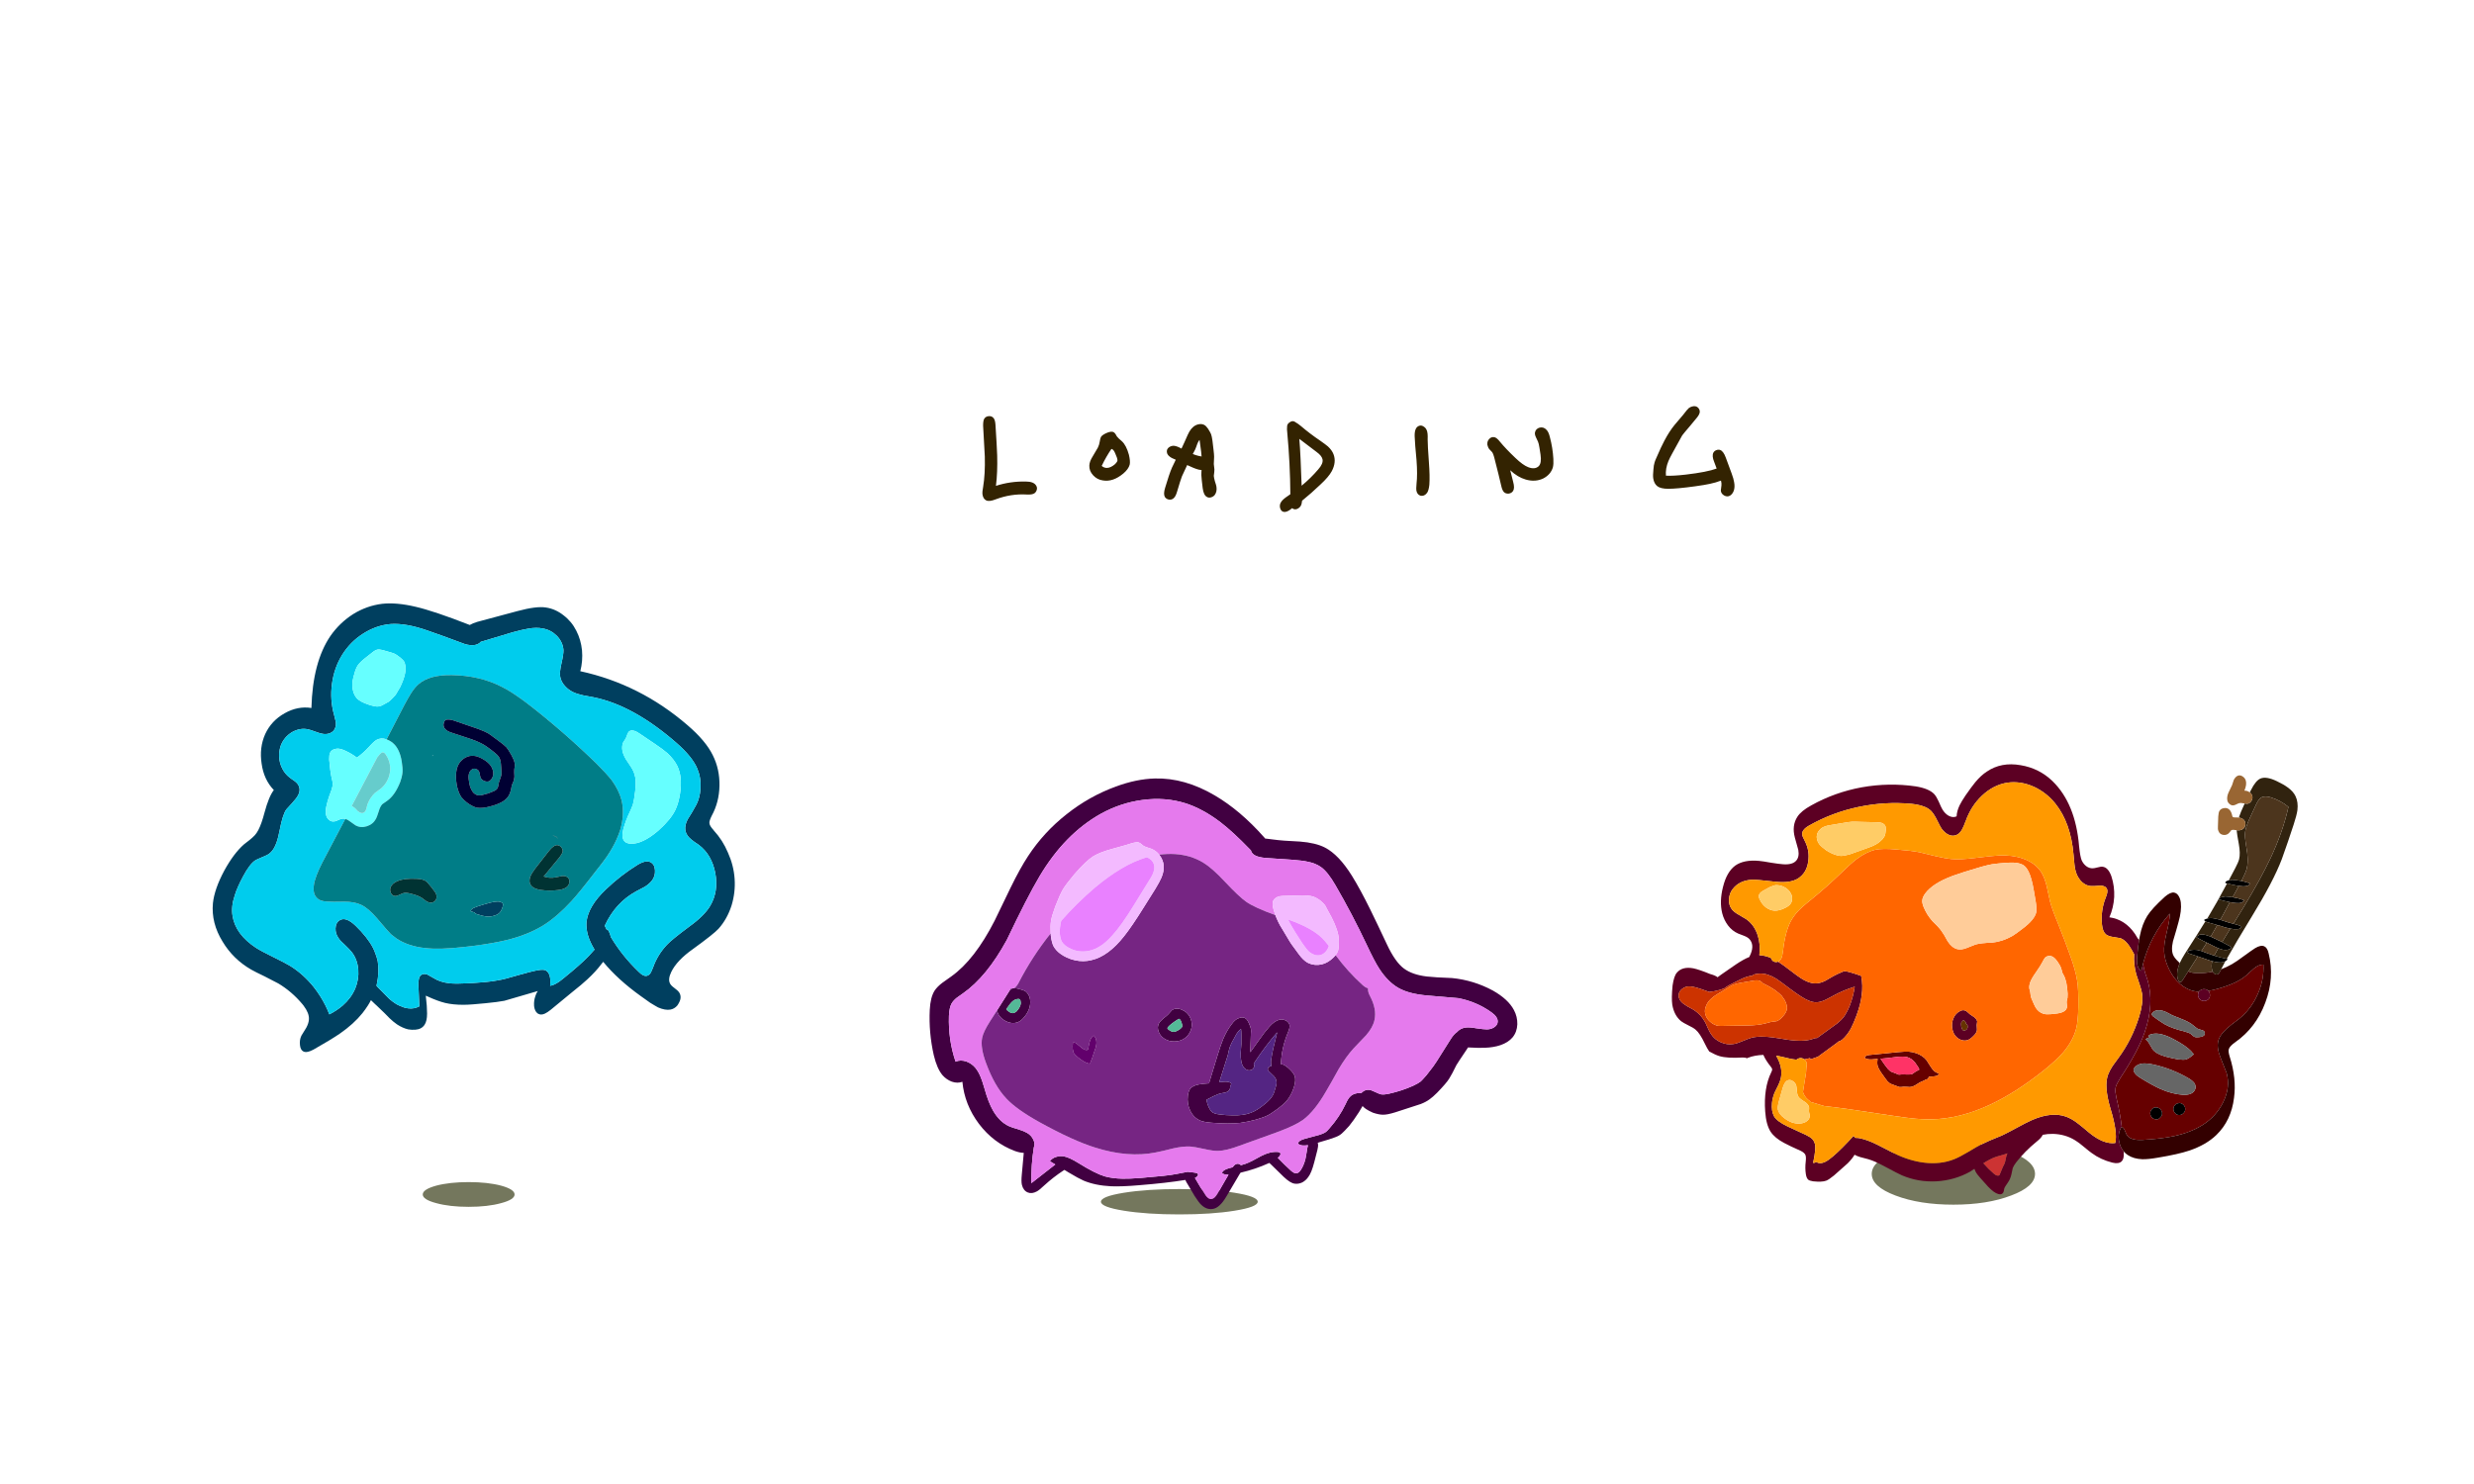 
<svg xmlns="http://www.w3.org/2000/svg" version="1.1" xmlns:xlink="http://www.w3.org/1999/xlink" preserveAspectRatio="none" x="0px" y="0px" width="800px" height="480px" viewBox="0 0 800 480">
<defs>
<g id="Layer1_0_FILL">
<path fill="#74775D" stroke="none" d="
M 151.55 382.35
Q 145.4 382.35 141.05 383.5 136.7 384.7 136.7 386.35 136.7 388 141.05 389.15 145.4 390.35 151.55 390.35 157.7 390.35 162.05 389.15 166.4 388 166.4 386.35 166.4 384.7 162.05 383.5 157.7 382.35 151.55 382.35
M 363.4 385.8
Q 356 387 356 388.7 356 390.4 363.4 391.6 370.85 392.8 381.35 392.8 391.85 392.8 399.25 391.6 406.7 390.4 406.7 388.7 406.7 387 399.25 385.8 391.85 384.6 381.35 384.6 370.85 384.6 363.4 385.8
M 658.05 379.7
Q 658.05 375.6 650.3 372.65 642.6 369.75 631.65 369.75 620.7 369.75 612.95 372.65 605.25 375.6 605.25 379.7 605.25 383.8 612.95 386.7 620.7 389.65 631.65 389.65 642.6 389.65 650.3 386.7 658.05 383.8 658.05 379.7 Z"/>
</g>

<g id="Layer0_0_FILL">
<path fill="#003F5F" stroke="none" d="
M 176.55 196.5
Q 173.45 196 167.35 197.65
L 154.3 201.15
Q 152.95 201.55 151.9 202.15 140.25 197.6 134.35 196.25 128.2 194.8 123.6 195.3 118.65 195.9 114.25 198.6 109.85 201.4 106.85 205.7 101.1 214.15 100.7 229 96.3 228.3 92.05 230.7 87.75 233.1 85.75 237.45 83.8 241.85 84.6 247 85.3 252.15 88.55 255.55 86.95 257.55 85.5 262.95 84.6 266.4 83.55 268.45 83 269.5 82.4 270.15 81.75 270.85 80.7 271.7 80.1 272.2 78.9 273.1 75.6 276 72.55 281.55 69.35 287.5 68.85 292.15 68.25 298.55 72 304.6 75.4 310.25 81.2 313.6 82.5 314.35 85.55 315.8 88.45 317.25 90 318.1 94.35 320.7 97.75 324.75 97.95 325 98.15 325.25 100 327.7 99.9 329.65 99.85 330.9 99.05 332.4 98.5 333.25 97.45 335 96.8 336.4 97 338.05 97.15 339.75 98.35 340.2 99.35 340.55 101.35 339.5 107 336.3 109.85 334.35 114.4 331.2 117.2 327.7 118.15 326.5 118.95 325.25 119.5 324.4 119.95 323.5 120.5 324.05 121.3 324.8 121.55 325 121.8 325.25 122.75 326.1 124.3 327.65 124.4 327.75 124.5 327.85 126.1 329.55 127.15 330.4 127.7 330.85 128.2 331.2 128.3 331.25 128.4 331.35 130.25 332.55 132 332.95 133.15 333.15 134.35 333.05 136.35 332.9 137.3 331.45 138.1 330.25 138.1 327.85
L 138.1 327.8
Q 138.05 326.5 138 325.25 137.85 323.75 137.7 322.25 137.65 322.15 137.65 322.05 137.9 322.15 138.15 322.25 141.5 323.8 143.95 324.4 146.5 325 149.85 325 151.1 325 153.05 324.85 154.25 324.75 155.8 324.6 156.4 324.55 156.95 324.5 161.05 324.1 163.1 323.7
L 173.9 320.55
Q 173.35 321.35 173.1 322.25 172.6 323.7 172.7 325.25 172.7 325.3 172.7 325.4 172.9 327.05 173.8 327.75 173.85 327.8 173.95 327.85 174.9 328.45 176.2 327.85 177.05 327.45 178.1 326.6
L 184.9 321
Q 188.25 318.35 189.95 316.75 192.65 314.25 194.45 311.85 194.75 311.5 195.05 311.1 199.75 316.85 207.3 322.25 208.75 323.3 210.25 324.35 211 324.85 211.75 325.25 212.3 325.6 212.8 325.85 215.1 326.85 216.8 326.55 218.1 326.3 219 325.25 219.3 324.85 219.55 324.35 220.6 322.45 219.55 320.9 219.25 320.45 218.05 319.55 216.95 318.75 216.65 318.1 215.95 316.7 217.05 314.4 218.85 310.65 224.1 306.95 230.85 302.05 232.35 300.4 235.15 297.25 236.55 292.9 237.85 288.65 237.55 284.25 237.25 279.9 235.4 275.8 233.7 271.75 230.8 268.6 230.75 268.5 230.7 268.45 229.45 267.1 229.4 266.25 229.3 265.55 230.15 263.85 232.55 259.45 232.65 254.15 232.75 248.8 230.5 244.3 228.25 239.65 222.3 234.55 206.95 221.3 187.65 217.1 188.5 213.8 188.2 210.35 187.85 206.9 186.35 204 184.85 201 182.2 199 179.6 196.95 176.55 196.5
M 150.25 208.3
Q 152.15 208.9 153.7 208.6 154.9 208.3 155.45 207.6 155.8 207.5 156.15 207.4
L 165.8 204.5
Q 169.1 203.6 170.75 203.35 173.45 202.85 175.6 203.3 178.15 203.75 180.05 205.65 182 207.65 182.2 210.25 182.25 211.55 181.55 214.6 180.9 217.35 181.15 218.9 181.45 220.55 182.7 221.9 183.8 223.15 185.4 223.9 186.7 224.5 188.55 224.9 189.6 225.1 191.8 225.5 204.7 228.05 218.75 240.3 223.9 244.8 225.5 248.65 226.75 251.65 226.5 255 226.35 258.45 224.65 261.2 224 262.45 222.35 265.05 221.4 266.9 221.6 268.45 221.65 268.8 221.75 269.1 222.15 270.4 223.5 271.5 224.25 272.15 226 273.3 230.15 276.45 231.3 282.4 232.4 288.35 229.65 293 227.75 296.2 222.95 299.65 217.1 304 215.65 305.6 212.6 308.85 211.15 313 210.7 314.15 210.5 314.5 210.05 315.3 209.4 315.55 208.2 316.05 206.55 314.35 201.25 309.3 197.5 303.05 197.2 301.6 196.4 300.5 196.3 300.65 196.25 300.85 195.9 300.15 195.55 299.45 198.95 292 205.7 288.3 207.55 287.3 208.55 286.8 210.1 285.8 210.9 284.7 211.9 283.35 211.8 281.5 211.7 279.55 210.3 278.85 208.8 278.1 206.05 279.8 200.65 283.15 195.95 287.65 190.2 293.1 189.65 298.2 189.3 302.35 192.25 307.15 191.3 308.25 190.3 309.3 187.75 311.95 182.2 316.45 181.5 317.05 180.85 317.5 179.1 318.7 177.9 318.85 178.3 314.8 176.4 313.85 175.7 313.55 174.4 313.75 173.3 313.9 171.75 314.3 170.95 314.45 170.05 314.75 169 315 167.8 315.35 167.45 315.45 167.1 315.55 163.1 316.75 161.2 317.05 159.5 317.4 156.95 317.65 155.25 317.8 153.05 317.95 152.15 318 151.1 318.05 147.5 318.25 145.4 318.05 142.25 317.7 140.1 316.3 138.65 315.45 138.15 315.2 137 314.8 136.2 315.35 135.2 316.05 135.3 318.65
L 135.6 325.5
Q 133.9 326.4 132 326.15 131.3 326.05 130.6 325.85 129.85 325.6 129.1 325.25 128.75 325.1 128.4 324.9 128.3 324.85 128.2 324.8 127.05 324.1 125.9 323.1 125.25 322.5 122.05 319.2 121.9 319 121.75 318.85 121.8 318.65 121.85 318.35 122.7 314.4 122.15 310.95 121.85 309.55 121.3 308.2 120.2 305.05 116.8 301.3 115.95 300.45 115.05 299.5 111.85 296.4 109.85 297.65 108.55 298.45 108.5 300.3 108.45 302 109.45 303.4 110.05 304.35 111.6 305.7 113.15 307.2 113.7 307.9 115.55 310.2 115.85 313.6 116.1 316.8 114.85 319.8 113.5 322.9 110.8 325.25 108.95 326.85 106.5 328.1 105.95 326.65 105.25 325.25 103.65 322.05 101.4 319.2 98.15 315.15 93.95 312.5 92.15 311.4 88.35 309.55 84.55 307.7 82.75 306.55 76.15 302.2 75.2 296.25 74.7 293.2 75.9 289.65 76.65 287.1 78.65 283.4 80.75 279.45 82.6 278.25 83.2 277.9 84.9 277.2 86.5 276.6 87.2 276 89.3 274.35 90.25 269.35 90.35 268.9 90.45 268.45 91.4 263.5 92.55 261.85 94.75 259.5 95.65 258.35 97.35 256.2 96.7 254.45 96.4 253.5 95.35 252.7 94.15 251.9 93.55 251.4 91.4 249.7 90.55 246.7 89.85 243.7 90.85 241 91.95 238.3 94.45 236.8 97.05 235.35 99.6 235.9 100.35 236.05 101.95 236.65 103.4 237.2 104.3 237.35 105.55 237.6 106.7 237.15 108 236.6 108.4 235.4 108.75 234.55 108.55 233.35 108.45 232.8 108.05 231.3 106.65 226.4 107.35 221.2 108.05 216 110.65 211.8 113.3 207.55 117.5 204.9 121.7 202.25 126.3 201.85 131.35 201.5 138.4 204 142.35 205.35 150.25 208.3
M 156.25 292.6
Q 154.1 293.25 153.35 293.6 152.25 294.05 152.2 294.75
L 153.5 295.15
Q 153.65 295.55 154.4 295.75 156.3 296.35 157.3 296.45 158.6 296.6 160.05 296.1 161.15 295.75 161.65 295.1 162.15 294.55 162.5 293.45 162.75 292.6 162.6 292.3 162.4 291.9 161.75 291.7 161.1 291.5 159.75 291.7 158.55 291.9 156.25 292.6 Z"/>

<path fill="#00CCED" stroke="none" d="
M 153.7 208.6
Q 152.15 208.9 150.25 208.3 142.35 205.35 138.4 204 131.35 201.5 126.3 201.85 121.7 202.25 117.5 204.9 113.3 207.55 110.65 211.8 108.05 216 107.35 221.2 106.65 226.4 108.05 231.3 108.45 232.8 108.55 233.35 108.75 234.55 108.4 235.4 108 236.6 106.7 237.15 105.55 237.6 104.3 237.35 103.4 237.2 101.95 236.65 100.35 236.05 99.6 235.9 97.05 235.35 94.45 236.8 91.95 238.3 90.85 241 89.85 243.7 90.55 246.7 91.4 249.7 93.55 251.4 94.15 251.9 95.35 252.7 96.4 253.5 96.7 254.45 97.35 256.2 95.65 258.35 94.75 259.5 92.55 261.85 91.4 263.5 90.45 268.45 90.35 268.9 90.25 269.35 89.3 274.35 87.2 276 86.5 276.6 84.9 277.2 83.2 277.9 82.6 278.25 80.75 279.45 78.65 283.4 76.65 287.1 75.9 289.65 74.7 293.2 75.2 296.25 76.15 302.2 82.75 306.55 84.55 307.7 88.35 309.55 92.15 311.4 93.95 312.5 98.15 315.15 101.4 319.2 103.65 322.05 105.25 325.25 105.95 326.65 106.5 328.1 108.95 326.85 110.8 325.25 113.5 322.9 114.85 319.8 116.1 316.8 115.85 313.6 115.55 310.2 113.7 307.9 113.15 307.2 111.6 305.7 110.05 304.35 109.45 303.4 108.45 302 108.5 300.3 108.55 298.45 109.85 297.65 111.85 296.4 115.05 299.5 115.95 300.45 116.8 301.3 120.2 305.05 121.3 308.2 121.85 309.55 122.15 310.95 122.7 314.4 121.85 318.35 121.8 318.65 121.75 318.85 121.9 319 122.05 319.2 125.25 322.5 125.9 323.1 127.05 324.1 128.2 324.8 128.3 324.85 128.4 324.9 128.75 325.1 129.1 325.25 129.85 325.6 130.6 325.85 131.3 326.05 132 326.15 133.9 326.4 135.6 325.5
L 135.3 318.65
Q 135.2 316.05 136.2 315.35 137 314.8 138.15 315.2 138.65 315.45 140.1 316.3 142.25 317.7 145.4 318.05 147.5 318.25 151.1 318.05 152.15 318 153.05 317.95 155.25 317.8 156.95 317.65 159.5 317.4 161.2 317.05 163.1 316.75 167.1 315.55 167.45 315.45 167.8 315.35 169 315 170.05 314.75 170.95 314.45 171.75 314.3 173.3 313.9 174.4 313.75 175.7 313.55 176.4 313.85 178.3 314.8 177.9 318.85 179.1 318.7 180.85 317.5 181.5 317.05 182.2 316.45 187.75 311.95 190.3 309.3 191.3 308.25 192.25 307.15 189.3 302.35 189.65 298.2 190.2 293.1 195.95 287.65 200.65 283.15 206.05 279.8 208.8 278.1 210.3 278.85 211.7 279.55 211.8 281.5 211.9 283.35 210.9 284.7 210.1 285.8 208.55 286.8 207.55 287.3 205.7 288.3 198.95 292 195.55 299.45 195.9 300.15 196.25 300.85 196.3 300.65 196.4 300.5 197.2 301.6 197.5 303.05 201.25 309.3 206.55 314.35 208.2 316.05 209.4 315.55 210.05 315.3 210.5 314.5 210.7 314.15 211.15 313 212.6 308.85 215.65 305.6 217.1 304 222.95 299.65 227.75 296.2 229.65 293 232.4 288.35 231.3 282.4 230.15 276.45 226 273.3 224.25 272.15 223.5 271.5 222.15 270.4 221.75 269.1 221.65 268.8 221.6 268.45 221.4 266.9 222.35 265.05 224 262.45 224.65 261.2 226.35 258.45 226.5 255 226.75 251.65 225.5 248.65 223.9 244.8 218.75 240.3 204.7 228.05 191.8 225.5 189.6 225.1 188.55 224.9 186.7 224.5 185.4 223.9 183.8 223.15 182.7 221.9 181.45 220.55 181.15 218.9 180.9 217.35 181.55 214.6 182.25 211.55 182.2 210.25 182 207.65 180.05 205.65 178.15 203.75 175.6 203.3 173.45 202.85 170.75 203.35 169.1 203.6 165.8 204.5
L 156.15 207.4
Q 155.8 207.5 155.45 207.6 154.9 208.3 153.7 208.6
M 131.1 215.45
Q 131.45 218.05 129.35 222.35 128.45 223.9 128.25 224.2 127.9 224.9 126.95 225.8 126.1 226.7 125.65 227
L 123.55 228.15
Q 123.05 228.4 122.65 228.45 121.95 228.7 120.15 228.2
L 119.45 228
Q 116.3 227 115.25 225.7 114.05 224.25 113.95 221.9 113.85 220.25 114.6 217.9 115 216.3 115.7 215.2 116.55 214 118.6 212.45
L 120.5 210.95
Q 121.45 210.2 122.15 210.1 122.55 210 123.65 210.25
L 125.75 210.85
Q 126.9 211.15 127.7 211.5 128.35 211.85 129.5 212.75 130.35 213.5 130.6 213.85 131 214.55 131.1 215.45
M 124.9 239.1
Q 124.95 239.1 125 239.15
L 130.8 227.95
Q 132.15 225.45 132.85 224.35 134.05 222.4 135.4 221.25 138.9 218.25 146.05 218.35 155.3 218.5 162.45 222.25 165.65 223.85 170.65 227.65 182 236.4 192.9 247 196.1 250.2 197.8 252.35 200.15 255.6 201 258.85 202.05 263.4 200.55 268.45 200.05 270 199.35 271.55 198.2 274.15 196.2 277.1 195.15 278.65 192.4 282.1 187.45 288.55 184.8 291.45 180.35 296.3 176 299.1 170.8 302.4 163.45 304.15 159.5 305.1 153.05 305.95 151.55 306.1 150 306.3 142.15 307.2 137.55 306.65 132.05 306.1 128.2 303.55 127.3 302.9 126.4 302.15 125.65 301.45 121.85 296.95 119.05 293.7 116.75 292.65 114.65 291.65 111.3 291.65 107.55 291.75 105.65 291.6 103.4 291.5 102.4 290.35 101.1 289 101.5 286.25 101.85 283.65 104.25 278.95
L 111.65 264.9
Q 111.1 264.7 110.7 264.8 110.25 264.85 109.6 265.15 108.65 265.6 108.35 265.65 107.15 265.9 106.4 265.2 104.9 264 105.5 260.95 105.9 259 106.55 257.25 107.05 256 107.25 255.35 107.6 254.25 107.6 253.4 107.55 252.85 107.1 250.95 106.8 249.6 106.45 245.7 106.45 244.2 106.65 243.7 107.15 242.35 108.9 242.15 110 242.05 111.6 242.8 113.6 243.7 115.4 245.05 117.35 243.7 119.2 241.7 120.95 239.75 121.8 239.3 123.2 238.55 124.9 239.1
M 211.6 240.5
Q 214.35 242.35 215.8 243.6 217.9 245.55 219 247.7 220.75 251.35 219.9 256.7 219.4 259.85 218.4 261.95 216.9 265.05 213.1 268.45 212.9 268.65 212.65 268.85 207.75 273 204 272.9 202.6 272.8 202 272.2 200.9 271.1 201.5 268.45 201.55 268.25 201.6 268.05 202.35 265.35 203.55 262.85 204.35 261.15 204.65 260.25 205.05 258.85 205.4 255.9 205.8 252.25 205.2 250.55 204.9 249.4 204 248 202.95 246.4 202.4 245.6 200.5 242.45 201.55 240.05 202.25 239.1 202.5 238.5 202.9 237.25 203.25 236.75 203.9 236.05 204.95 236.35 205.7 236.5 206.7 237.2
L 211.6 240.5 Z"/>

<path fill="#66FFFF" stroke="none" d="
M 215.8 243.6
Q 214.35 242.35 211.6 240.5
L 206.7 237.2
Q 205.7 236.5 204.95 236.35 203.9 236.05 203.25 236.75 202.9 237.25 202.5 238.5 202.25 239.1 201.55 240.05 200.5 242.45 202.4 245.6 202.95 246.4 204 248 204.9 249.4 205.2 250.55 205.8 252.25 205.4 255.9 205.05 258.85 204.65 260.25 204.35 261.15 203.55 262.85 202.35 265.35 201.6 268.05 201.55 268.25 201.5 268.45 200.9 271.1 202 272.2 202.6 272.8 204 272.9 207.75 273 212.65 268.85 212.9 268.65 213.1 268.45 216.9 265.05 218.4 261.95 219.4 259.85 219.9 256.7 220.75 251.35 219 247.7 217.9 245.55 215.8 243.6
M 125 239.15
Q 124.95 239.1 124.9 239.1 123.2 238.55 121.8 239.3 120.95 239.75 119.2 241.7 117.35 243.7 115.4 245.05 113.6 243.7 111.6 242.8 110 242.05 108.9 242.15 107.15 242.35 106.65 243.7 106.45 244.2 106.45 245.7 106.8 249.6 107.1 250.95 107.55 252.85 107.6 253.4 107.6 254.25 107.25 255.35 107.05 256 106.55 257.25 105.9 259 105.5 260.95 104.9 264 106.4 265.2 107.15 265.9 108.35 265.65 108.65 265.6 109.6 265.15 110.25 264.85 110.7 264.8 111.1 264.7 111.65 264.9 112.2 265 112.9 265.5 113.55 265.95 114.95 266.95 116.65 267.9 118.65 267.25 120.65 266.6 121.6 264.8 121.85 264.35 122.5 262.35 122.95 260.8 123.65 260.1 124.65 259.4 125.15 259.05 127.75 257.25 129.45 252.85 130 251.25 130.1 250.35 130.3 249.05 130.05 247.45 129.65 243.2 127.7 240.95 126.5 239.65 125 239.15
M 124.8 244.15
Q 125.4 245.05 125.65 245.8 126.65 248.45 125.75 251.25 124.8 253.95 122.65 255.45 121.65 256.15 121.25 256.45 120.55 257.1 119.85 258.15 119.35 258.85 119 259.75 118.85 260 118.65 260.8 118.5 261.55 118.35 261.9 118.2 262.45 117.75 262.75 117 263.35 115.75 262.4 114.8 261.3 114.15 260.95 114 260.8 113.7 260.75
L 122 244.95
Q 122.35 244.5 122.7 244.1 123.35 243.35 123.75 243.35 124.35 243.35 124.8 244.15
M 129.35 222.35
Q 131.45 218.05 131.1 215.45 131 214.55 130.6 213.85 130.35 213.5 129.5 212.75 128.35 211.85 127.7 211.5 126.9 211.15 125.75 210.85
L 123.65 210.25
Q 122.55 210 122.15 210.1 121.45 210.2 120.5 210.95
L 118.6 212.45
Q 116.55 214 115.7 215.2 115 216.3 114.6 217.9 113.85 220.25 113.95 221.9 114.05 224.25 115.25 225.7 116.3 227 119.45 228
L 120.15 228.2
Q 121.95 228.7 122.65 228.45 123.05 228.4 123.55 228.15
L 125.65 227
Q 126.1 226.7 126.95 225.8 127.9 224.9 128.25 224.2 128.45 223.9 129.35 222.35 Z"/>

<path fill="#007D87" stroke="none" d="
M 127.7 240.95
Q 129.65 243.2 130.05 247.45 130.3 249.05 130.1 250.35 130 251.25 129.45 252.85 127.75 257.25 125.15 259.05 124.65 259.4 123.65 260.1 122.95 260.8 122.5 262.35 121.85 264.35 121.6 264.8 120.65 266.6 118.65 267.25 116.65 267.9 114.95 266.95 113.55 265.95 112.9 265.5 112.2 265 111.65 264.9
L 104.25 278.95
Q 101.85 283.65 101.5 286.25 101.1 289 102.4 290.35 103.4 291.5 105.65 291.6 107.55 291.75 111.3 291.65 114.65 291.65 116.75 292.65 119.05 293.7 121.85 296.95 125.65 301.45 126.4 302.15 127.3 302.9 128.2 303.55 132.05 306.1 137.55 306.65 142.15 307.2 150 306.3 151.55 306.1 153.05 305.95 159.5 305.1 163.45 304.15 170.8 302.4 176 299.1 180.35 296.3 184.8 291.45 187.45 288.55 192.4 282.1 195.15 278.65 196.2 277.1 198.2 274.15 199.35 271.55 200.05 270 200.55 268.45 202.05 263.4 201 258.85 200.15 255.6 197.8 252.35 196.1 250.2 192.9 247 182 236.4 170.65 227.65 165.65 223.85 162.45 222.25 155.3 218.5 146.05 218.35 138.9 218.25 135.4 221.25 134.05 222.4 132.85 224.35 132.15 225.45 130.8 227.95
L 125 239.15
Q 126.5 239.65 127.7 240.95
M 139.85 244.55
L 139.8 244.45 139.9 244.15
Q 139.9 244.2 139.95 244.35 139.9 244.45 139.85 244.55
M 144.35 232.8
Q 145.1 232.6 146.55 233
L 154.7 235.8
Q 156.95 236.65 157.95 237.25 158.65 237.7 159.9 238.65
L 162.5 240.6
Q 163.55 241.5 163.75 241.7 164.25 242.25 165.4 244.3 165.65 244.85 166.15 245.85 166.5 246.85 166.5 247.5
L 166.3 248.95
Q 166.25 249.65 166.35 251.2 166.3 251.85 166.05 252.7 165.7 253.5 165.5 254 165.15 256.15 164.65 257.05 163.55 259.5 158.8 260.75 156 261.55 154.2 261.25 152.75 260.9 150.95 259.55 149.85 258.7 149.2 257.85 148.35 256.6 147.85 254.6 146.95 250.45 148.05 247.7 148.8 246.05 150.3 245.15 151.8 244.25 153.45 244.5 154.4 244.6 155.85 245.35 158.05 246.55 158.85 247.95 159.55 249.1 159.5 250.45 159.3 252.05 158.1 252.7 157.35 252.95 156.5 252.55 155.65 252.2 155.35 251.4 155.25 251.15 155.1 250.2 155 249.6 154.75 249.25 154.35 248.8 153.8 248.7 153.2 248.5 152.7 248.8 151.85 249.25 151.6 250.45 151.4 251.3 151.65 252.65 151.85 254.35 152.4 255.35 153.05 256.8 154.35 257.2 155.3 257.4 156.5 257 157.95 256.7 159.3 256.05 160.55 255.6 160.85 254.95 161 254.7 161.15 254.15 161.2 253.45 161.3 253.2 161.9 251.55 162.1 250.8 162.25 249.95 162.05 248 161.95 245.8 161.4 244.95 160.85 244.1 159.6 243.15 156.9 241 155.45 240.35 154.45 239.8 152 238.95
L 146.4 237.1
Q 144.3 236.5 143.7 235.45 143.5 235.1 143.45 234.8 143.35 234.35 143.5 233.95 143.65 233.05 144.3 232.8
L 144.35 232.8
M 130.55 288.85
Q 130.15 288.95 129.1 289.45 128.2 289.9 127.65 289.8 126.8 289.7 126.4 288.85 126 288 126.25 287.15 126.75 285.7 128.65 284.95 130.75 284.05 134.75 284.25 136.65 284.35 137.55 284.9 138.1 285.25 138.65 285.95 139 286.3 139.6 287.1 140.6 288.45 140.75 288.65 141.3 289.6 141.15 290.4 141.05 291.1 140.5 291.55 139.95 292 139.25 291.95 138.6 291.95 137.8 291.45 136.9 290.75 136.45 290.45 135.2 289.6 132.8 289.05 131.3 288.65 130.55 288.85
M 153.35 293.6
Q 154.1 293.25 156.25 292.6 158.55 291.9 159.75 291.7 161.1 291.5 161.75 291.7 162.4 291.9 162.6 292.3 162.75 292.6 162.5 293.45 162.15 294.55 161.65 295.1 161.15 295.75 160.05 296.1 158.6 296.6 157.3 296.45 156.3 296.35 154.4 295.75 153.65 295.55 153.5 295.15
L 152.2 294.75
Q 152.25 294.05 153.35 293.6
M 178.6 270.4
Q 179.05 270.25 179.45 270.4 180.05 270.6 180.35 271.2 180.4 271.3 180.45 271.4 180 270.55 179.2 270.4 178.95 270.35 178.6 270.4
M 181.95 275.45
Q 181.85 276 181 277.2
L 175.8 283.5
Q 177.75 284.2 179.8 283.75 181.4 283.4 181.8 283.35 183.1 283.25 183.7 283.95 184.25 284.55 184.1 285.4 184 286.25 183.35 286.85 182.35 287.7 180.35 287.9 177.75 288.25 174.8 287.85 172.45 287.45 171.7 286.35 170.85 285.15 171.5 283.5 171.85 282.55 173.05 280.95
L 177.5 275.25
Q 179 273.35 180.2 273.35 180.95 273.4 181.5 274.05 182.05 274.7 181.95 275.45 Z"/>

<path fill="#003333" stroke="none" d="
M 181 277.2
Q 181.85 276 181.95 275.45 182.05 274.7 181.5 274.05 180.95 273.4 180.2 273.35 179 273.35 177.5 275.25
L 173.05 280.95
Q 171.85 282.55 171.5 283.5 170.85 285.15 171.7 286.35 172.45 287.45 174.8 287.85 177.75 288.25 180.35 287.9 182.35 287.7 183.35 286.85 184 286.25 184.1 285.4 184.25 284.55 183.7 283.95 183.1 283.25 181.8 283.35 181.4 283.4 179.8 283.75 177.75 284.2 175.8 283.5
L 181 277.2
M 179.45 270.4
Q 179.05 270.25 178.6 270.4 178.95 270.35 179.2 270.4 180 270.55 180.45 271.4 180.4 271.3 180.35 271.2 180.05 270.6 179.45 270.4
M 129.1 289.45
Q 130.15 288.95 130.55 288.85 131.3 288.65 132.8 289.05 135.2 289.6 136.45 290.45 136.9 290.75 137.8 291.45 138.6 291.95 139.25 291.95 139.95 292 140.5 291.55 141.05 291.1 141.15 290.4 141.3 289.6 140.75 288.65 140.6 288.45 139.6 287.1 139 286.3 138.65 285.95 138.1 285.25 137.55 284.9 136.65 284.35 134.75 284.25 130.75 284.05 128.65 284.95 126.75 285.7 126.25 287.15 126 288 126.4 288.85 126.8 289.7 127.65 289.8 128.2 289.9 129.1 289.45 Z"/>

<path fill="#000033" stroke="none" d="
M 146.55 233
Q 145.1 232.6 144.35 232.8
L 144.3 232.8
Q 143.65 233.05 143.5 233.95 143.35 234.35 143.45 234.8 143.5 235.1 143.7 235.45 144.3 236.5 146.4 237.1
L 152 238.95
Q 154.45 239.8 155.45 240.35 156.9 241 159.6 243.15 160.85 244.1 161.4 244.95 161.95 245.8 162.05 248 162.25 249.95 162.1 250.8 161.9 251.55 161.3 253.2 161.2 253.45 161.15 254.15 161 254.7 160.85 254.95 160.55 255.6 159.3 256.05 157.95 256.7 156.5 257 155.3 257.4 154.35 257.2 153.05 256.8 152.4 255.35 151.85 254.35 151.65 252.65 151.4 251.3 151.6 250.45 151.85 249.25 152.7 248.8 153.2 248.5 153.8 248.7 154.35 248.8 154.75 249.25 155 249.6 155.1 250.2 155.25 251.15 155.35 251.4 155.65 252.2 156.5 252.55 157.35 252.95 158.1 252.7 159.3 252.05 159.5 250.45 159.55 249.1 158.85 247.95 158.05 246.55 155.85 245.35 154.4 244.6 153.45 244.5 151.8 244.25 150.3 245.15 148.8 246.05 148.05 247.7 146.95 250.45 147.85 254.6 148.35 256.6 149.2 257.85 149.85 258.7 150.95 259.55 152.75 260.9 154.2 261.25 156 261.55 158.8 260.75 163.55 259.5 164.65 257.05 165.15 256.15 165.5 254 165.7 253.5 166.05 252.7 166.3 251.85 166.35 251.2 166.25 249.65 166.3 248.95
L 166.5 247.5
Q 166.5 246.85 166.15 245.85 165.65 244.85 165.4 244.3 164.25 242.25 163.75 241.7 163.55 241.5 162.5 240.6
L 159.9 238.65
Q 158.65 237.7 157.95 237.25 156.95 236.65 154.7 235.8
L 146.55 233 Z"/>

<path fill="#66CCCC" stroke="none" d="
M 125.65 245.8
Q 125.4 245.05 124.8 244.15 124.35 243.35 123.75 243.35 123.35 243.35 122.7 244.1 122.35 244.5 122 244.95
L 113.7 260.75
Q 114 260.8 114.15 260.95 114.8 261.3 115.75 262.4 117 263.35 117.75 262.75 118.2 262.45 118.35 261.9 118.5 261.55 118.65 260.8 118.85 260 119 259.75 119.35 258.85 119.85 258.15 120.55 257.1 121.25 256.45 121.65 256.15 122.65 255.45 124.8 253.95 125.75 251.25 126.65 248.45 125.65 245.8 Z"/>

<path fill="#410041" stroke="none" d="
M 420.35 272.2
Q 414.6 271.95 411.8 271.55 409.55 271.25 409.4 271.25 409.25 271.25 409.15 271.25 408.95 271 408.75 270.8 401.1 262.15 392.85 257.3 383.1 251.55 373.45 251.8 367.5 251.95 360.85 254.4 352.2 257.55 344.85 263.4 337.5 269.2 332.45 276.9 329.85 280.85 326.75 287.2 325 290.75 321.6 297.85 315.15 310.45 307.65 315.8 306.7 316.5 304.7 317.9 303.05 319.15 302.2 320.45 300.85 322.6 300.65 326.65 300.3 334 301.95 341.3 303 345.7 304.8 347.8 306.05 349.2 307.75 349.85 309.6 350.5 311.2 349.9 311.9 357.3 316.55 363.5 321.25 369.7 328.2 372.3 329.7 372.85 331.05 372.9
L 330.4 380.05
Q 330.2 382.2 330.45 383.25 330.9 385.1 332.35 385.7 333.65 386.25 335.3 385.35 336.05 384.95 337.7 383.4 340.6 380.75 343.8 378.65 344 378.55 344.2 378.4
L 345.5 379.2
Q 348.85 381.2 350.35 381.85 354.15 383.45 359.25 383.7 362.7 383.85 368.45 383.35 377.2 382.65 383.3 381.65 383.4 381.95 383.6 382.3
L 386.1 386.5
Q 386.164 386.602 386.2 386.7 387.73 389.076 388.45 389.7 390.1 391.3 392.05 391.05 394.35 390.8 396.6 386.95
L 400.85 379.75
Q 401 379.5 401.15 379.3 405.95 378.2 410.45 376.15 410.65 376.35 410.95 376.6
L 415.1 380.65
Q 417.2 382.65 418.6 382.85 419.85 383.05 421.1 382.45 422.25 381.85 423.05 380.7 424.1 379.35 425 375.85
L 426 371.95
Q 426.3 370.75 426.2 370.05 426.15 369.8 426.1 369.65 426.3 369.55 426.5 369.5
L 429.7 368.55
Q 432.2 367.75 432.95 367.3 433.85 366.8 434.8 365.75 435.8 364.75 436.25 364.2 437.65 362.5 439.45 359.7 440.1 358.65 440.6 357.75 441.05 358.25 441.7 358.7 442.5 359.25 443.95 359.9 445.9 360.55 447.15 360.55 448.5 360.6 451.1 359.8
L 459.4 357.1
Q 461.1 356.45 462.3 355.55 463.3 354.85 464.7 353.45 467.75 350.3 468.6 348.9 469.5 347.5 470.95 344.5 471.35 343.8 474.35 339.35 474.55 339.05 474.7 338.8 474.8 338.8 474.9 338.8 478.25 339 480.15 338.9 483 338.8 485.2 338.05 487.7 337.2 489.1 335.55 490.55 333.8 490.65 331.3 490.7 328.85 489.55 326.7 487.7 323.2 482.75 320.4 476.55 317.05 469.55 316.35 464.05 316.15 461.4 315.85 456.7 315.3 453.95 313.25 451.15 311.15 448.5 305.5 444.95 297.95 443.1 294.2 439.9 287.7 437.15 283.25 432.9 276.45 428.45 274.15 425.45 272.6 420.35 272.2
M 418 278.1
Q 421.25 278.35 422.75 278.7 425.4 279.2 427.15 280.45 429.35 282 431.85 286.35 437.4 295.95 441.9 305.5 444.5 311.05 446.05 313.4 448.8 317.6 452.2 319.55 455.6 321.5 461.6 322 471.2 322.8 471.55 322.85 477.5 324 482.3 327.45 484.4 328.95 484.3 330.5 484.25 331.6 483.05 332.35 482.05 332.95 480.75 332.95 479.75 332.95 477.4 332.6 475.2 332.2 474 332.35 472.25 332.55 471.1 333.85 470.15 334.45 469.05 336.2
L 465.55 341.75
Q 464.65 343.25 463.45 344.95
L 461.25 347.8
Q 459.9 349.35 459.4 349.8 458.65 350.4 456.95 351.2 453.25 352.85 449.2 353.75 447.4 354.15 446.5 353.95 445.9 353.8 444.55 353.15 443.35 352.55 442.6 352.5 441.4 352.45 440.45 353.3 440.35 353.4 440.25 353.55 439.55 353.5 438.85 353.6 437.5 353.85 436.8 354.5 435.95 355.2 435.15 357.05 433.1 361.35 429.9 364.95 429.1 365.95 428.4 366.35 427.9 366.65 426.7 367.05
L 421.9 368.35
Q 419.9 368.9 419.7 369.9 420.35 370.45 421.35 370.5 421.95 370.55 422.95 370.4 422.85 370.8 422.75 371.3 422.3 374.15 422.1 375 421.55 377.05 420.65 378.4 419.95 379.5 419.15 379.5 418.45 379.55 417.45 378.65 415.15 376.55 413.3 374.6 413.25 374.55 413.2 374.5 413.55 374.2 413.75 373.95 414.15 373.45 414.05 373.1 413.95 372.7 413.2 372.6 410.75 372.4 407.85 373.9 404.6 375.75 402.85 376.4 402.2 376.65 401.25 376.9 401.1 376.7 400.9 376.6 400.1 376.15 399.25 376.8 398.9 377.1 398.6 377.55 397.35 377.85 396.7 378.1 395.3 378.65 395.15 379.4 395.8 380 397.25 379.95
L 393.75 386
Q 393.528 386.392 393.3 386.7 392.457 387.85 391.55 387.85 390.693 387.807 389.9 386.7 389.779 386.515 389.65 386.3 387.95 383.75 386.4 381 386.8 380.8 387.05 380.6 387.55 380.1 387.35 379.75 387.25 379.45 386.65 379.35 385.5 379.15 384.7 379.15 384.5 379.05 384.35 379.05 383.95 379 383.7 379.1 383 379.2 380.3 379.75 378.85 380.05 376.05 380.35
L 368.95 381
Q 365.2 381.3 363.05 381.25 359.8 381.2 357.25 380.5 354.1 379.55 348.75 376.2 345.75 374.35 344.1 374.05 342.8 373.8 341.55 374.2 340.2 374.6 339.5 375.6
L 341.25 376.65 333.5 382.7
Q 333.4 376.8 334.3 371.15 334.8 370 334.15 368.65 333.5 367.2 332.05 366.4 331.1 365.85 329.2 365.25 327.05 364.65 326.25 364.25 323.2 362.85 321.1 359.2 319.6 356.6 318.35 352.1 317.6 349.55 317.2 348.6 316.45 346.7 315.45 345.45 314.25 344 312.5 343.35 310.6 342.7 309 343.4 306.6 336.35 306.85 328.6 306.95 326 307.7 324.6 308.25 323.65 309.35 322.75 309.65 322.55 311.4 321.3 319.05 315.95 325.55 304.05 332.25 290 336.15 283.45 344.25 269.8 355.9 263.25 362.3 259.7 369.4 258.75 376.85 257.75 383.45 259.85 389 261.65 394.65 265.95 398.75 269.1 404.15 274.7 404.3 274.85 404.5 275.05 404.95 277.15 409.25 277.5
L 418 278.1
M 327.9 319.6
Q 327.65 319.7 327.4 319.7 327 319.85 326.5 320.35
L 322.45 326.75
Q 322.5 327.5 322.95 328.25 323.65 329.4 324.9 330.1 327.15 331.4 329.2 330.6 330.25 330.15 331.2 328.95 332.4 327.6 332.9 325.9 333.4 324.1 332.9 322.45 332.45 321.35 331.7 320.7 331.2 320.3 329.45 319.85 328.4 319.6 327.9 319.6
M 329.4 323.1
L 329.85 323.25 330 323.7 330.1 324.5
Q 330.05 325.15 329.6 325.95 329.35 326.4 328.75 327.1 328.05 327.7 327.5 327.7 326.9 327.75 326 327.05 325.5 326.75 325.5 326.35 325.55 326.1 325.85 325.8 327 324.05 327.85 323.55 328.6 323.1 329.4 323.1
M 400.4 329.4
Q 399.35 329.8 398.3 331.25 396.7 333.3 395.5 336.15 394.8 337.8 393.65 341.55
L 390.95 350.4 389.15 350.55
Q 385.8 350.85 384.8 352.25 384.3 353 384.1 354.4 383.8 356.95 384.85 359.2 386 361.6 388.25 362.5 389.35 362.95 391.8 363.15 397.4 363.6 401 363.2 403.55 362.85 406.1 362.15 408.6 361.45 409.95 360.75 410.75 360.4 413.15 358.65 415.15 357.15 415.95 356.2 417.6 354.3 418.45 351.5 419.1 349.4 418.65 348.05 418.3 346.95 416.55 345.4 415.75 344.7 414.95 344.35 414.6 344.25 414.2 344.2 414.2 344.15 414.2 344.05 414.45 338.8 416.45 334 417.15 332.4 417 331.55 416.8 330.6 415.8 330.1 414.8 329.6 413.8 329.8 412.2 330.15 410.5 332.05 408.85 333.9 406.95 336.65
L 404.3 340.35 404.5 334.15
Q 404.6 333.5 404.5 332.8 404.45 332.35 403.85 330.95 403.45 330.05 403.05 329.65 402 328.65 400.4 329.4
M 397 341.4
Q 397.35 339.7 397.6 338.9 398.05 337.5 399.85 334.4 400.7 333.15 401.3 332.85 401.4 333.45 401.4 334.65
L 401.4 337.7
Q 401.35 338.65 401.2 340.55 401.15 342.25 401.4 343.4 401.7 344.8 402.4 345.5 403.4 346.5 404.55 346.1 405.15 345.9 405.4 345.35 405.7 344.8 405.5 344.25 405.45 344.15 405.4 344.05 405.6 343.75 405.85 343.35 409.3 338.15 413 333.9 411.5 339.65 411.1 342.45 410.85 343.85 411.15 344.75 409.95 345.05 409.95 345.8 409.95 346.25 410.55 346.75 411.8 347.95 411.95 348.1 412.65 348.9 412.75 349.7 412.9 350.5 412.5 351.65 412.05 353.45 411.55 354.3 410.85 355.6 409 357.1 406.4 359.25 404.4 359.95 402.05 360.85 398.6 360.75 396.45 360.75 394.25 360.45 392.65 360.25 391.95 359.7 391.4 359.25 391 358.4 390.35 357.1 390.15 355.7 390.95 355.3 392.55 354.5 393.95 353.8 395.05 353.6 395.4 353.55 396.15 353.4 396.75 353.25 397.15 352.95 397.75 352.5 397.8 351.65 397.8 351.4 397.8 351.25 398.15 350.9 398.15 350.45 397.4 349.7 395.55 349.9
L 394.25 350.05 397 341.4
M 382.35 326.7
Q 381.5 326.25 380.6 326.25 379.65 326.25 378.95 326.75
L 377.75 328.1
Q 377.5 328.4 376.1 329.5 375.1 330.35 374.7 331.1 374.1 332.35 374.7 333.8 375.25 335.15 376.5 335.95 377.95 336.9 379.8 336.85 381.6 336.85 383.05 335.85 384.05 335.15 384.6 334.15 385.8 332.15 385.15 329.9 384.4 327.6 382.35 326.7
M 379.35 333.75
Q 378.7 333.7 377.75 332.95
L 377.5 332.65
Q 377.5 332.4 377.7 332.2 378.55 331.2 380.85 329.75 381.05 329.55 381.25 329.55 381.45 329.55 381.55 329.75 381.95 330.15 382.25 331.35
L 382.3 332
Q 382.2 332.4 381.5 332.9 380.15 333.85 379.35 333.75 Z"/>

<path fill="#E57AED" stroke="none" d="
M 422.75 278.7
Q 421.25 278.35 418 278.1
L 409.25 277.5
Q 404.95 277.15 404.5 275.05 404.3 274.85 404.15 274.7 398.75 269.1 394.65 265.95 389 261.65 383.45 259.85 376.85 257.75 369.4 258.75 362.3 259.7 355.9 263.25 344.25 269.8 336.15 283.45 332.25 290 325.55 304.05 319.05 315.95 311.4 321.3 309.65 322.55 309.35 322.75 308.25 323.65 307.7 324.6 306.95 326 306.85 328.6 306.6 336.35 309 343.4 310.6 342.7 312.5 343.35 314.25 344 315.45 345.45 316.45 346.7 317.2 348.6 317.6 349.55 318.35 352.1 319.6 356.6 321.1 359.2 323.2 362.85 326.25 364.25 327.05 364.65 329.2 365.25 331.1 365.85 332.05 366.4 333.5 367.2 334.15 368.65 334.8 370 334.3 371.15 333.4 376.8 333.5 382.7
L 341.25 376.65 339.5 375.6
Q 340.2 374.6 341.55 374.2 342.8 373.8 344.1 374.05 345.75 374.35 348.75 376.2 354.1 379.55 357.25 380.5 359.8 381.2 363.05 381.25 365.2 381.3 368.95 381
L 376.05 380.35
Q 378.85 380.05 380.3 379.75 383 379.2 383.7 379.1 383.95 379 384.35 379.05 384.5 379.05 384.7 379.15 385.5 379.15 386.65 379.35 387.25 379.45 387.35 379.75 387.55 380.1 387.05 380.6 386.8 380.8 386.4 381 387.95 383.75 389.65 386.3 389.779 386.515 389.9 386.7 390.693 387.807 391.55 387.85 392.457 387.85 393.3 386.7 393.528 386.392 393.75 386
L 397.25 379.95
Q 395.8 380 395.15 379.4 395.3 378.65 396.7 378.1 397.35 377.85 398.6 377.55 398.9 377.1 399.25 376.8 400.1 376.15 400.9 376.6 401.1 376.7 401.25 376.9 402.2 376.65 402.85 376.4 404.6 375.75 407.85 373.9 410.75 372.4 413.2 372.6 413.95 372.7 414.05 373.1 414.15 373.45 413.75 373.95 413.55 374.2 413.2 374.5 413.25 374.55 413.3 374.6 415.15 376.55 417.45 378.65 418.45 379.55 419.15 379.5 419.95 379.5 420.65 378.4 421.55 377.05 422.1 375 422.3 374.15 422.75 371.3 422.85 370.8 422.95 370.4 421.95 370.55 421.35 370.5 420.35 370.45 419.7 369.9 419.9 368.9 421.9 368.35
L 426.7 367.05
Q 427.9 366.65 428.4 366.35 429.1 365.95 429.9 364.95 433.1 361.35 435.15 357.05 435.95 355.2 436.8 354.5 437.5 353.85 438.85 353.6 439.55 353.5 440.25 353.55 440.35 353.4 440.45 353.3 441.4 352.45 442.6 352.5 443.35 352.55 444.55 353.15 445.9 353.8 446.5 353.95 447.4 354.15 449.2 353.75 453.25 352.85 456.95 351.2 458.65 350.4 459.4 349.8 459.9 349.35 461.25 347.8
L 463.45 344.95
Q 464.65 343.25 465.55 341.75
L 469.05 336.2
Q 470.15 334.45 471.1 333.85 472.25 332.55 474 332.35 475.2 332.2 477.4 332.6 479.75 332.95 480.75 332.95 482.05 332.95 483.05 332.35 484.25 331.6 484.3 330.5 484.4 328.95 482.3 327.45 477.5 324 471.55 322.85 471.2 322.8 461.6 322 455.6 321.5 452.2 319.55 448.8 317.6 446.05 313.4 444.5 311.05 441.9 305.5 437.4 295.95 431.85 286.35 429.35 282 427.15 280.45 425.4 279.2 422.75 278.7
M 412.4 296
Q 412.1 295.15 411.85 294.3 411.2 292.15 411.8 291.2 412.35 290.25 413.7 289.9 414.5 289.75 416.1 289.75 416.7 289.75 419.35 289.65 421.3 289.55 422.55 289.65 423.95 289.75 424.8 290.05 425.55 290.3 426.85 291.2 427.8 292 428.35 292.65 428.7 293.15 429.1 294
L 430.6 296.75
Q 431.55 298.6 432.25 300.6 432.65 301.75 432.8 302.7 432.95 303.7 432.95 304.6 432.95 306.8 432.65 307.6 432.4 308.3 431.9 308.95 431.95 309 432 309.1 435.85 314.3 440.6 318.6 441.6 319.5 442.25 319.6 442.3 319.6 442.35 319.65 442.35 319.75 442.35 319.9 442.35 321 443 322.15 445.25 326.4 444.45 329.95 443.95 332.3 441.75 334.85 439 337.7 437.7 339.1 435.35 341.65 432.9 345.75 430.25 350.55 428.85 352.9 425.1 359.45 421.3 362.25 418.7 364.1 412.7 366.3
L 400.9 370.55
Q 396.55 372.2 393.9 372.25 392.3 372.3 389.45 371.65 386.3 370.95 384.95 370.85 382.65 370.7 379.35 371.45 375.65 372.4 373.75 372.75 364.8 374.55 354.2 371.2 347.05 369 336.2 363 328.7 358.85 325.4 355.3 321.6 351.3 318.85 343.85 316.95 338.75 317.6 335.65 318 333.7 320.1 330.4
L 322.45 326.75 326.5 320.35 326.95 319.65
Q 327.15 319.7 327.35 319.7
L 327.4 319.7
Q 327.65 319.7 327.9 319.6 328.6 319.3 329.3 318.05 333.75 309.4 339.75 301.9 339.6 299.55 339.85 297.9 340.1 296.3 341.2 293.3 342.7 289.4 343.75 287.6 344.8 285.9 347.4 282.8 351.15 278.45 353.55 276.95 355.7 275.65 359.55 274.6 364.85 273.15 365.8 272.8 367.6 272.25 368.25 272.5 368.8 272.7 369.65 273.5 370.4 274 372.2 274.5 373.8 275.1 374.85 276.45 377.45 276.1 380 276.25 385.1 276.6 389.05 279 391.95 280.75 396.1 285.2 400.65 290.05 403 291.7 405.65 293.55 412.4 296 Z"/>

<path fill="#762583" stroke="none" d="
M 326.95 319.65
L 326.5 320.35
Q 327 319.85 327.4 319.7
L 327.35 319.7
Q 327.15 319.7 326.95 319.65
M 380 276.25
Q 377.45 276.1 374.85 276.45 374.9 276.55 375 276.65 376.15 278.2 376.3 280 376.45 281.8 375.55 283.9 375 285.2 373.6 287.5
L 369.9 293.4
Q 365.95 299.75 363.5 302.8 358.4 309.3 352.95 310.55 350.35 311.2 347.6 310.6 344.9 310 342.75 308.4 341.5 307.45 340.75 306.2 340.1 305.05 339.8 302.65 339.75 302.25 339.75 301.9 333.75 309.4 329.3 318.05 328.6 319.3 327.9 319.6 328.4 319.6 329.45 319.85 331.2 320.3 331.7 320.7 332.45 321.35 332.9 322.45 333.4 324.1 332.9 325.9 332.4 327.6 331.2 328.95 330.25 330.15 329.2 330.6 327.15 331.4 324.9 330.1 323.65 329.4 322.95 328.25 322.5 327.5 322.45 326.75
L 320.1 330.4
Q 318 333.7 317.6 335.65 316.95 338.75 318.85 343.85 321.6 351.3 325.4 355.3 328.7 358.85 336.2 363 347.05 369 354.2 371.2 364.8 374.55 373.75 372.75 375.65 372.4 379.35 371.45 382.65 370.7 384.95 370.85 386.3 370.95 389.45 371.65 392.3 372.3 393.9 372.25 396.55 372.2 400.9 370.55
L 412.7 366.3
Q 418.7 364.1 421.3 362.25 425.1 359.45 428.85 352.9 430.25 350.55 432.9 345.75 435.35 341.65 437.7 339.1 439 337.7 441.75 334.85 443.95 332.3 444.45 329.95 445.25 326.4 443 322.15 442.35 321 442.35 319.9 442.35 319.75 442.35 319.65 442.3 319.6 442.25 319.6 441.6 319.5 440.6 318.6 435.85 314.3 432 309.1 431.95 309 431.9 308.95 431.6 309.3 431.25 309.65 429.5 311.4 427.5 311.9 425.2 312.45 423.15 311.55 421.9 310.95 420.7 309.55 420.15 308.9 418.75 306.95 417.35 305.1 417 304.45
L 414.55 300.35
Q 413.35 298.5 412.4 296 405.65 293.55 403 291.7 400.65 290.05 396.1 285.2 391.95 280.75 389.05 279 385.1 276.6 380 276.25
M 380.6 326.25
Q 381.5 326.25 382.35 326.7 384.4 327.6 385.15 329.9 385.8 332.15 384.6 334.15 384.05 335.15 383.05 335.85 381.6 336.85 379.8 336.85 377.95 336.9 376.5 335.95 375.25 335.15 374.7 333.8 374.1 332.35 374.7 331.1 375.1 330.35 376.1 329.5 377.5 328.4 377.75 328.1
L 378.95 326.75
Q 379.65 326.25 380.6 326.25
M 398.3 331.25
Q 399.35 329.8 400.4 329.4 402 328.65 403.05 329.65 403.45 330.05 403.85 330.95 404.45 332.35 404.5 332.8 404.6 333.5 404.5 334.15
L 404.3 340.35 406.95 336.65
Q 408.85 333.9 410.5 332.05 412.2 330.15 413.8 329.8 414.8 329.6 415.8 330.1 416.8 330.6 417 331.55 417.15 332.4 416.45 334 414.45 338.8 414.2 344.05 414.2 344.15 414.2 344.2 414.6 344.25 414.95 344.35 415.75 344.7 416.55 345.4 418.3 346.95 418.65 348.05 419.1 349.4 418.45 351.5 417.6 354.3 415.95 356.2 415.15 357.15 413.15 358.65 410.75 360.4 409.95 360.75 408.6 361.45 406.1 362.15 403.55 362.85 401 363.2 397.4 363.6 391.8 363.15 389.35 362.95 388.25 362.5 386 361.6 384.85 359.2 383.8 356.95 384.1 354.4 384.3 353 384.8 352.25 385.8 350.85 389.15 350.55
L 390.95 350.4 393.65 341.55
Q 394.8 337.8 395.5 336.15 396.7 333.3 398.3 331.25
M 352.3 337.2
Q 352.7 335.5 353.65 334.95 354.55 335.7 354.55 337.25 354.55 338.25 354 339.7 353.05 342.75 352.45 344.05 351.5 343.95 350.4 343.3 349.85 343 348.55 342 347.55 341.1 347.3 340.75 346.65 339.6 346.95 337.25 347.6 336.95 348.6 337.95
L 349.95 339.05
Q 351.1 339.9 351.85 339.5 352 338.35 352.3 337.2 Z"/>

<path fill="#54B997" stroke="none" d="
M 329.85 323.25
L 329.4 323.1
Q 328.6 323.1 327.85 323.55 327 324.05 325.85 325.8 325.55 326.1 325.5 326.35 325.5 326.75 326 327.05 326.9 327.75 327.5 327.7 328.05 327.7 328.75 327.1 329.35 326.4 329.6 325.95 330.05 325.15 330.1 324.5
L 330 323.7 329.85 323.25
M 377.75 332.95
Q 378.7 333.7 379.35 333.75 380.15 333.85 381.5 332.9 382.2 332.4 382.3 332
L 382.25 331.35
Q 381.95 330.15 381.55 329.75 381.45 329.55 381.25 329.55 381.05 329.55 380.85 329.75 378.55 331.2 377.7 332.2 377.5 332.4 377.5 332.65
L 377.75 332.95 Z"/>

<path fill="#62006C" stroke="none" d="
M 353.65 334.95
Q 352.7 335.5 352.3 337.2 352 338.35 351.85 339.5 351.1 339.9 349.95 339.05
L 348.6 337.95
Q 347.6 336.95 346.95 337.25 346.65 339.6 347.3 340.75 347.55 341.1 348.55 342 349.85 343 350.4 343.3 351.5 343.95 352.45 344.05 353.05 342.75 354 339.7 354.55 338.25 354.55 337.25 354.55 335.7 353.65 334.95 Z"/>

<path fill="#542583" stroke="none" d="
M 397.6 338.9
Q 397.35 339.7 397 341.4
L 394.25 350.05 395.55 349.9
Q 397.4 349.7 398.15 350.45 398.15 350.9 397.8 351.25 397.8 351.4 397.8 351.65 397.75 352.5 397.15 352.95 396.75 353.25 396.15 353.4 395.4 353.55 395.05 353.6 393.95 353.8 392.55 354.5 390.95 355.3 390.15 355.7 390.35 357.1 391 358.4 391.4 359.25 391.95 359.7 392.65 360.25 394.25 360.45 396.45 360.75 398.6 360.75 402.05 360.85 404.4 359.95 406.4 359.25 409 357.1 410.85 355.6 411.55 354.3 412.05 353.45 412.5 351.65 412.9 350.5 412.75 349.7 412.65 348.9 411.95 348.1 411.8 347.95 410.55 346.75 409.95 346.25 409.95 345.8 409.95 345.05 411.15 344.75 410.85 343.85 411.1 342.45 411.5 339.65 413 333.9 409.3 338.15 405.85 343.35 405.6 343.75 405.4 344.05 405.45 344.15 405.5 344.25 405.7 344.8 405.4 345.35 405.15 345.9 404.55 346.1 403.4 346.5 402.4 345.5 401.7 344.8 401.4 343.4 401.15 342.25 401.2 340.55 401.35 338.65 401.4 337.7
L 401.4 334.65
Q 401.4 333.45 401.3 332.85 400.7 333.15 399.85 334.4 398.05 337.5 397.6 338.9 Z"/>

<path fill="#F3BAFF" stroke="none" d="
M 343.75 287.6
Q 342.7 289.4 341.2 293.3 340.1 296.3 339.85 297.9 339.6 299.55 339.75 301.9 339.75 302.25 339.8 302.65 340.1 305.05 340.75 306.2 341.5 307.45 342.75 308.4 344.9 310 347.6 310.6 350.35 311.2 352.95 310.55 358.4 309.3 363.5 302.8 365.95 299.75 369.9 293.4
L 373.6 287.5
Q 375 285.2 375.55 283.9 376.45 281.8 376.3 280 376.15 278.2 375 276.65 374.9 276.55 374.85 276.45 373.8 275.1 372.2 274.5 370.4 274 369.65 273.5 368.8 272.7 368.25 272.5 367.6 272.25 365.8 272.8 364.85 273.15 359.55 274.6 355.7 275.65 353.55 276.95 351.15 278.45 347.4 282.8 344.8 285.9 343.75 287.6
M 370.45 277.4
Q 370.65 277.35 370.85 277.3 371 277.35 371.1 277.4 372.25 277.95 372.8 278.85 373.6 280.15 373.05 281.9 372.7 283.1 371.6 284.75
L 366.7 292.7
Q 362.5 299.55 359.55 302.7 356.05 306.65 352.3 307.5 348.7 308.3 345.5 306.5 344.1 305.7 343.45 304.7 342.9 303.8 342.7 302 342.6 300.2 343.15 297.85 348.15 292.15 354.05 287.1 362.9 279.7 370.45 277.4
M 411.85 294.3
Q 412.1 295.15 412.4 296 413.35 298.5 414.55 300.35
L 417 304.45
Q 417.35 305.1 418.75 306.95 420.15 308.9 420.7 309.55 421.9 310.95 423.15 311.55 425.2 312.45 427.5 311.9 429.5 311.4 431.25 309.65 431.6 309.3 431.9 308.95 432.4 308.3 432.65 307.6 432.95 306.8 432.95 304.6 432.95 303.7 432.8 302.7 432.65 301.75 432.25 300.6 431.55 298.6 430.6 296.75
L 429.1 294
Q 428.7 293.15 428.35 292.65 427.8 292 426.85 291.2 425.55 290.3 424.8 290.05 423.95 289.75 422.55 289.65 421.3 289.55 419.35 289.65 416.7 289.75 416.1 289.75 414.5 289.75 413.7 289.9 412.35 290.25 411.8 291.2 411.2 292.15 411.85 294.3
M 427.5 303.4
Q 428.5 304.4 429.7 305.95 429.4 307 428.65 307.85 427.85 308.75 426.75 308.95 425.1 309.25 423.4 307.9 422.65 307.3 421.1 305.05 418.55 301.15 417.45 299.2 416.95 298.3 416.5 297.4 424.15 300.1 427.5 303.4 Z"/>

<path fill="#E981FF" stroke="none" d="
M 370.85 277.3
Q 370.65 277.35 370.45 277.4 362.9 279.7 354.05 287.1 348.15 292.15 343.15 297.85 342.6 300.2 342.7 302 342.9 303.8 343.45 304.7 344.1 305.7 345.5 306.5 348.7 308.3 352.3 307.5 356.05 306.65 359.55 302.7 362.5 299.55 366.7 292.7
L 371.6 284.75
Q 372.7 283.1 373.05 281.9 373.6 280.15 372.8 278.85 372.25 277.95 371.1 277.4 371 277.35 370.85 277.3
M 429.7 305.95
Q 428.5 304.4 427.5 303.4 424.15 300.1 416.5 297.4 416.95 298.3 417.45 299.2 418.55 301.15 421.1 305.05 422.65 307.3 423.4 307.9 425.1 309.25 426.75 308.95 427.85 308.75 428.65 307.85 429.4 307 429.7 305.95 Z"/>

<path fill="#332301" stroke="none" d="
M 418.25 136.25
Q 417.7 136.15 417.1 136.55 417.069 136.572 417.05 136.6 416.557 136.845 416.35 137.3 416.189 137.634 416.2 138 416.103 138.762 416.25 139.9 417.191 150.071 417.25 159.85 416.903 160.117 416.55 160.35 414.6 161.6 414.1 162.65 413.7 163.45 413.95 164.35 414.2 165.3 415 165.55 416 165.8 417.4 164.7 417.629 164.536 417.85 164.35 417.903 164.413 417.95 164.45 418.55 164.9 419.35 164.65 420.15 164.35 420.6 163.65 420.96 163.029 421.05 161.95 424.062 159.513 427 156.7 429.65 154.25 430.65 152.4 432.2 149.45 431.2 146.9 430.7 145.6 429.4 144.4 428.7 143.8 426.85 142.5 423.65 140.35 420.6 137.75 419.61 136.943 418.95 136.6 418.645 136.332 418.25 136.25
M 420.55 148.3
Q 420.377 144.584 420.15 141.95
L 425.75 146.2
Q 427.4 147.4 427.65 148.55 427.95 149.95 426.25 151.85 423.838 154.674 420.9 157.1
L 420.55 148.3
M 461.65 142.1
Q 461.75 140.05 461.35 139.15 461.05 138.4 460.4 138 459.7 137.5 459 137.7 457.35 138.15 457.45 141.15 457.55 143.7 458.05 148.85 458.4 153.45 458.05 156.5 457.9 158.3 458 158.65 458.25 159.95 459.25 160.3 459.85 160.5 460.55 160.2 461.15 159.9 461.5 159.35 462 158.6 462.2 156.8 462.4 154.1 462.05 149.45 461.65 144.1 461.65 142.1
M 332 159.95
Q 333.8 160.05 334.5 159.55 335.05 159.15 335.25 158.45 335.45 157.75 335.1 157.15 334.35 155.75 331.7 155.75 326.65 155.65 322.05 157.15 322.6 152.8 322.45 147.3 322.35 144.3 321.9 137.4 321.8 135.85 321.3 135.25 320.75 134.55 319.8 134.6 318.8 134.65 318.3 135.4 317.9 136 317.9 137.65 318.1 141 318.45 147.65 318.6 153.35 317.9 157.55 317.6 159.05 317.7 159.9 317.9 161.35 318.9 161.85 319.85 162.35 322 161.5 326.95 159.65 332 159.95
M 361.15 141.15
Q 360.9 140.7 360.75 140.45 360.5 140.05 360.2 139.85 359.4 139.3 357.6 140.15 356.35 140.75 356 141.35 355.8 141.7 355.6 142.9 355.45 143.9 355 144.8 354.9 145 353.35 147.6 352.3 149.25 352.25 150.55 352.15 152.3 353.5 153.75 354.8 155.15 356.65 155.4 359.9 155.95 363.25 153.15 364.9 151.75 365.3 150.3 365.55 149.25 365.05 147.1 364.2 144 362.75 142.7 361.6 141.75 361.15 141.15
M 360.6 146.6
L 361.15 147.95
Q 361.35 148.55 361.35 148.9 361.3 149.4 360.6 150.1 359.15 151.35 357.9 151.35 357 151.35 356.25 150.7 357.65 147.75 359.4 145.2 360.1 145.35 360.6 146.6
M 384.6 139.6
Q 384.3 140.05 383 143.05 382.658 143.876 382.05 145.1 380.619 144.292 379.65 144.2 378.9 144.15 378.2 144.55 377.55 144.95 377.35 145.6 377.1 146.85 378.25 147.7 378.817 148.173 380.2 148.7 379.366 150.33 378.95 151.3 378.05 153.4 376.75 157.8 376.15 159.75 376.65 160.7 377.05 161.35 377.8 161.55 378.6 161.75 379.25 161.35 380.1 160.85 380.6 159.1 381.75 155.2 382.2 154.05 382.416 153.488 383.9 150.4 383.925 150.438 383.95 150.45 386.1 151.5 387.6 151.9 388.103 152.026 388.55 152.05
L 388.5 152.55
Q 388.4 153.45 388.6 155.25
L 388.9 157.85
Q 389.2 160.2 390.3 160.75 390.9 161.1 391.65 160.85 392.35 160.65 392.8 160.1 393.6 159 393.35 157.4 393.3 157 392.85 155.65 392.55 154.6 392.5 153.9 392.7 152.55 392.7 151.85
L 392.5 150.1
Q 392.5 149.75 392.6 147.75 392.6 147 392.4 145.4
L 392.05 142.45
Q 391.85 141.05 391.6 140.4 391.35 139.8 390.65 138.7 390.05 137.9 389.75 137.65 388.8 136.95 387.5 137.25 385.75 137.65 384.6 139.6
M 388.4 146.05
Q 388.537 147.011 388.55 147.65 387.91 147.53 387.55 147.45 386.734 147.266 385.7 146.85
L 385.95 146.4
Q 386.6 145.25 386.85 144.45 387.4 142.75 387.9 142.3
L 388.4 146.05
M 500.05 139
Q 499.2 138.05 497.9 138.3 496.6 138.65 496.35 139.9 496.25 140.55 496.65 141.4 496.85 141.9 497.35 142.9 497.6 143.5 497.8 144.8
L 498.15 147.05
Q 498.55 149.8 497.55 150.8 496.3 151.95 494.15 151.1 492.45 150.45 490 148.1 486.9 145.15 485.05 142.9 484 141.55 483.2 141.4 482.15 141.25 481.5 142.05 480.85 142.75 480.95 143.85 481.15 144.75 481.6 145.3 481.9 145.65 482.55 146.3 482.85 146.75 483.15 147.85 484.75 154.05 485.45 157.15 485.75 158.55 486.3 159.15 486.9 159.75 487.9 159.65 488.85 159.5 489.3 158.75 489.85 157.85 489.3 155.85
L 488.35 152.1
Q 490.75 154.35 493.35 155.1 496.45 156 499.05 154.75 501.45 153.5 502.15 151.15 502.4 150.1 502.3 148.4 502.1 144.85 501.15 141.3 500.75 139.65 500.05 139
M 540.75 146.65
L 543.95 140.85
Q 544.25 140.4 546.6 137.65
L 548.75 135.05
Q 549.6 134 549.65 133.2 549.65 132.3 548.9 131.7 548.35 131.3 547.55 131.4 546.8 131.5 546.15 131.95 545.6 132.4 544.25 134.2 542.35 136.4 541.45 137.5 539.75 139.6 538.2 142.55 537.2 144.4 535.65 148 535.25 148.85 535.05 149.5 534.75 150.4 534.65 151.9 534.45 153.8 534.6 154.75 534.85 156.4 535.9 157.25 537 158.1 539.45 158.1 542.3 158.1 548.1 157.3 551.35 156.85 552.9 156.5 554.905 156.076 556.5 155.45 556.733 156.361 556.65 157 556.6 157.55 556.45 158.65 556.5 159.65 557.5 160.25 558.5 160.8 559.35 160.35 560.2 159.9 560.65 158.7 561.05 157.5 560.75 155.95 560.6 154.9 559.95 153.15
L 558.05 148
Q 557.3 145.95 556.25 145.55 555.65 145.35 555 145.6 554.35 145.85 554.05 146.4 553.5 147.45 554.3 149.4
L 555.1 151.55 555.1 151.55
Q 552 152.7 545.2 153.5 540.9 154 538.7 153.85 538.5 151.6 539.5 149.15 539.95 148.1 540.75 146.65 Z"/>

<path fill="#660000" stroke="none" d="
M 711.05 320.75
Q 710.406 320.759 709.85 320.65 707.2 320.2 704.95 318.25 702.9 316.45 701.55 313.8 699.95 310.65 699.8 307.9 699.65 305.7 700.6 301.7 701.65 297.45 701.65 295.5 695.395 302.553 693 311.65 692.999 311.726 693 311.8 693.15 312.95 693.6 314.5 693.9 315.4 694.5 317.2 696.65 324.65 693.55 333.75 691.45 339.9 685.65 348.65 684.8 350.05 684.65 350.4 684.1 351.4 684.05 352.3 683.95 353.15 684.4 355.25 685.53 359.876 686.1 364.5 686.641 364.688 687 365.45 687.25 365.95 687.65 366.95 688.7 368.9 692.8 368.7 698.9 368.35 702.85 367.5 708.25 366.35 712.1 363.95 716.55 361.2 718.85 356.6 721.3 351.7 720 347.05 718.65 343.65 718 342 716.8 339 717.25 336.9 717.75 334.75 720 332.75 721.3 331.55 724.15 329.45 728 326.3 730.05 321.6 732.15 316.9 731.9 312 730.5 311.95 728.95 313.15 727.25 314.7 726.4 315.45 723.5 318.05 717.05 319.85 715.464 320.293 714.1 320.5 714.503 320.921 714.6 321.55 714.7 322.2 714.45 322.75 714.15 323.3 713.6 323.55 713 323.85 712.4 323.75 711.45 323.6 711 322.75 710.6 322.05 710.85 321.25 710.93 320.993 711.05 320.75
M 706.15 333.55
Q 702.5 332.7 699.9 331.25 698.4 330.35 696.3 328.8 695.9 328.5 695.85 328.25 695.7 327.8 696.2 327.4 697.35 326.4 699.4 326.95 700.1 327.15 700.95 327.6 701.45 327.85 702.45 328.4 702.7 328.5 705.95 329.8 708 330.65 709.15 331.6 710.5 332.7 710.65 332.75 711.1 332.95 712.1 333.2 713.05 333.5 712.95 334.3 712.95 335.25 711.2 335.45 710.5 335.5 710.3 335.5 709.75 335.5 709.4 335.25 708.8 334.7 708.45 334.45 707.9 334 706.15 333.55
M 695.25 335.45
L 694.7 335.25
Q 694.8 334.7 695.7 334.5 698.55 333.7 703.3 336.35 706.8 338.25 708.45 339.9 708.612 340.062 708.7 340.2 709.088 340.593 709.4 341 707.75 342.45 706.75 342.7 706 342.85 704.25 342.65 702.15 342.25 700.25 341.75 697.25 340.9 696.1 339.45 695.9 339.2 695.05 337.65 694.45 336.6 693.75 336.15 694.441 335.676 695.25 335.45
M 692.7 344
Q 694.05 343.85 696.2 344.3 702.4 345.65 707.9 348.9 709.4 349.85 709.75 350.65 710.25 351.7 709.65 352.7 708.7 354.3 705.7 354.1 702.35 353.85 698.65 352.25 696 351.05 692.2 348.7 689.9 347.35 689.9 345.85 690.65 344.35 692.7 344
M 703.2 357.55
Q 703.7 356.95 704.4 356.85
L 704.55 356.8 704.6 356.8 704.55 356.75
Q 705.45 356.75 706.1 357.4 706.75 358.15 706.6 359 706.5 359.7 705.9 360.2 705.3 360.7 704.6 360.65 703.95 360.65 703.4 360.1 702.85 359.55 702.8 358.85 702.75 358.15 703.2 357.55
M 695.85 358.75
Q 696.5 358.1 697.3 358.2 698.5 358.3 699 359.4 699.45 360.55 698.6 361.4 697.75 362.4 696.5 361.9 696 361.7 695.65 361.2 695.3 360.7 695.3 360.15 695.3 359.3 695.85 358.75
M 617.15 340.15
Q 616.05 340.1 613.85 340.3
L 604.35 341.25
Q 603.05 341.45 602.95 342.1 603.6 342.75 605.35 342.65 606.246 342.603 607.15 342.5 606.903 343.961 607.2 344.9 607.4 345.6 608.2 346.8 609.95 349.3 610.35 349.75 610.95 350.35 611.35 350.55 611.45 350.6 612.95 351.15 614.15 351.6 614.2 351.6 614.65 351.65 615.6 351.5 615.9 351.5 616.8 351.55 617.55 351.65 618 351.55 618.6 351.45 619.45 350.95 620.6 350.2 620.8 350.1 621.2 349.9 622.05 349.55 622.7 349.15 622.8 349.15 622.95 349.1 623.35 349 623.587 348.858 623.7 348.25 624.282 348.321 625.7 348.1 626.4 348 626.7 347.75 626.95 347.55 626.9 347.35 626.85 347.15 626.5 347.05 625.9 346.85 625.4 346.4 624.8 345.85 624.1 344.7 623.25 343.3 622.95 342.9 621.75 341.4 619.6 340.65 618.2 340.2 617.15 340.15
M 613.05 341.9
Q 615.55 341.6 616.8 341.95 618.25 342.4 619.3 343.75
L 620.25 345.15
Q 620.479 345.609 620.65 345.95 619.683 346.461 619.4 346.65 618.45 347.35 618.4 347.35 617.85 347.6 616.85 347.55 615.45 347.5 615.2 347.5 614.2 347.6 614.05 347.6 613.75 347.55 613.15 347.25 611.6 346.7 611.45 346.6 611.2 346.45 610.45 345.7 609.497 344.556 608.1 342.45 610.572 342.249 613.05 341.9 Z"/>

<path fill="#000000" stroke="none" d="
M 697.3 358.2
Q 696.5 358.1 695.85 358.75 695.3 359.3 695.3 360.15 695.3 360.7 695.65 361.2 696 361.7 696.5 361.9 697.75 362.4 698.6 361.4 699.45 360.55 699 359.4 698.5 358.3 697.3 358.2
M 704.4 356.85
Q 703.7 356.95 703.2 357.55 702.75 358.15 702.8 358.85 702.85 359.55 703.4 360.1 703.95 360.65 704.6 360.65 705.3 360.7 705.9 360.2 706.5 359.7 706.6 359 706.75 358.15 706.1 357.4 705.45 356.75 704.55 356.75
L 704.6 356.8 704.55 356.8 704.4 356.85
M 713.7 308.3
Q 712.619 307.886 711.85 307.6 710.959 307.331 710.5 307.25 708.45 307 707.25 307.8 707.25 308.2 707.85 308.4
L 710.7 309.35 714.5 310.65
Q 714.952 310.795 715.35 310.9 717.542 311.502 718.8 311.25 719.272 311.127 719.6 310.9 720.114 310.642 720.35 310.2 720.204 310.172 720.05 310.15 718.034 309.733 716 309.1 714.861 308.74 713.7 308.3
M 723.4 299.1
Q 722.789 298.963 722.2 298.8 720.389 298.35 718.7 297.75 718.298 297.634 717.95 297.5 716.316 297.082 715.7 297 714.626 296.846 713.75 297.1 713.183 297.241 712.7 297.55 712.821 297.816 713.15 298 713.53 298.245 714.15 298.4
L 717 299.2 717.9 299.45
Q 719.829 300.111 721.2 300.35 722.475 300.621 723.3 300.55 724.55 300.55 724.85 299.7 724.5 299.45 723.4 299.1
M 721.65 306.55
Q 721.25 306.05 720.4 305.7 719.575 305.248 718.55 304.7 716.951 303.925 714.85 302.95
L 714.85 302.95
Q 713.1 302.3 712.45 302.25 711 302.1 710.2 303.1 710.9 303.55 712.35 304.3
L 713.6 304.9 716.1 306.15
Q 716.769 306.484 717.3 306.7 718.253 307.106 718.85 307.2 720.5 307.55 721.65 306.55
M 727.5 285.7
Q 726.171 285.242 724.8 284.95 723.179 284.631 721.5 284.55 721.5 284.75 721.1 284.75 720.874 284.75 720.7 284.75 720.346 284.802 720.15 284.9 719.6 285.15 719.55 285.6 719.857 285.681 720.15 285.75 721.79 286.165 723.55 286.5 723.75 286.534 723.95 286.55 725.42 286.777 726.35 286.6 727.5 286.4 727.5 285.7
M 717.7 290.45
Q 717.4 290.75 717.55 290.95 719.334 291.467 721.05 291.8 721.188 291.829 721.3 291.85 723.5 292.25 724.55 292.05 725.55 291.7 725.6 291.15 723.833 290.51 721.95 290.2 720.75 290.009 719.5 289.95
L 718.2 290.25 717.7 290.45 Z"/>

<path fill="#666666" stroke="none" d="
M 696.2 344.3
Q 694.05 343.85 692.7 344 690.65 344.35 689.9 345.85 689.9 347.35 692.2 348.7 696 351.05 698.65 352.25 702.35 353.85 705.7 354.1 708.7 354.3 709.65 352.7 710.25 351.7 709.75 350.65 709.4 349.85 707.9 348.9 702.4 345.65 696.2 344.3
M 694.7 335.25
L 695.25 335.45
Q 694.441 335.676 693.75 336.15 694.45 336.6 695.05 337.65 695.9 339.2 696.1 339.45 697.25 340.9 700.25 341.75 702.15 342.25 704.25 342.65 706 342.85 706.75 342.7 707.75 342.45 709.4 341 709.088 340.593 708.7 340.2 708.612 340.062 708.45 339.9 706.8 338.25 703.3 336.35 698.55 333.7 695.7 334.5 694.8 334.7 694.7 335.25
M 699.9 331.25
Q 702.5 332.7 706.15 333.55 707.9 334 708.45 334.45 708.8 334.7 709.4 335.25 709.75 335.5 710.3 335.5 710.5 335.5 711.2 335.45 712.95 335.25 712.95 334.3 713.05 333.5 712.1 333.2 711.1 332.95 710.65 332.75 710.5 332.7 709.15 331.6 708 330.65 705.95 329.8 702.7 328.5 702.45 328.4 701.45 327.85 700.95 327.6 700.1 327.15 699.4 326.95 697.35 326.4 696.2 327.4 695.7 327.8 695.85 328.25 695.9 328.5 696.3 328.8 698.4 330.35 699.9 331.25 Z"/>

<path fill="#5C0023" stroke="none" d="
M 713.05 319.95
Q 712.4 319.85 711.85 320.1 711.341 320.337 711.05 320.75 710.93 320.993 710.85 321.25 710.6 322.05 711 322.75 711.45 323.6 712.4 323.75 713 323.85 713.6 323.55 714.15 323.3 714.45 322.75 714.7 322.2 714.6 321.55 714.503 320.921 714.1 320.5
L 714.1 320.5
Q 713.7 320.05 713.05 319.95
M 663.7 252.65
Q 659.4 248.5 653.4 247.5 647.15 246.4 642.5 249.55 640.55 250.8 638.7 253.05 637.55 254.45 635.6 257.25 634.25 259.25 633.65 260.5 632.75 262.4 632.7 264.05 631.5 264.6 630.1 263.85 628.9 263.15 628.1 261.8 627.8 261.35 626.9 259.25 626.2 257.7 625.5 256.9 623.8 255.05 619.45 254.35 610.8 253.1 602.05 254.65 593.3 256.25 585.7 260.5 582.4 262.3 581.2 264.2 579.35 267.05 580.4 270.95 580.75 272.25 581.5 274.9 581.9 277.2 580.8 278.4 579.6 279.75 576.65 279.55 575.2 279.45 572.75 279.05 569.95 278.55 568.8 278.45 563.95 278 561.15 279.95 558.35 282 557.15 286.9 555.95 291.6 556.9 295.4 557.45 297.55 558.75 299.3 560.1 301.1 562.05 301.95 562.7 302.25 564 302.7 565.15 303.15 565.7 303.75 567.3 305.55 566.15 308.45 565.959 308.929 565.65 309.55 563.812 310.269 561.25 312
L 556.55 315.25
Q 555.879 315.689 555.4 316.1 554.732 315.518 553 315.05 549.45 313.6 547.55 313.2 544 312.55 542.25 314.6 541.3 315.65 540.85 318.75 540.45 322.9 540.75 324.95 541.35 328.45 543.6 330.3 544.25 330.8 545.95 331.65 547.55 332.4 548.3 333.05 549.65 334.15 551.3 337.6 552.013 339.094 552.7 340.1 554.713 341.217 556 341.6 558.55 342.35 563.55 342.05 564.498 342.05 564.85 342.3 565.096 342.215 565.35 342.1 567.349 341.318 570.2 341.2 570.233 341.258 570.25 341.3 570.95 342.95 572.55 344.95 573.05 345.55 573.05 345.9 573.1 346.15 572.75 346.85 570.25 351.95 570.8 359.55 571.1 363.8 572.55 366.05 573.9 368.1 576.95 369.7 578.7 370.65 582.3 372.25 583.4 372.8 583.75 373.45 584.1 374.1 583.9 375.75 583.65 377.85 583.95 379.8 584.15 381.1 584.75 381.6 585.1 381.9 586.3 382.1 589.15 382.4 590.5 381.9 591.35 381.6 593.05 380.2 596.55 377.15 597.45 376.3 598.932 374.818 599.7 373.5 600.468 373.94 601.5 374.25 602.35 374.5 604.15 374.95 606.35 375.6 609.65 377.4 613.75 379.6 615 380.15 620.25 382.4 626.15 382.1 632.1 381.75 637.1 378.95 637.241 378.865 638.45 378.05 638.611 378.5 638.8 378.9 639.25 379.8 640.35 381
L 642.85 383.8
Q 644.8 385.85 646.15 386.2 647.15 386.5 647.65 385.9 647.85 385.7 647.95 385.25 648.05 384.7 648.1 384.45 648.2 384 649.3 382.45 650.05 381.4 650.4 379.9
L 650.85 377.8
Q 651.1 377.1 652 375.9 654.85 372.3 658.35 369.45 659.45 368.55 659.75 368.2 660.285 367.627 660.55 367.05 662.117 366.729 663.8 366.75 667.85 366.85 671.05 368.85 672.15 369.5 673.8 370.9 675.7 372.5 676.45 373 679.3 375.1 683.05 376.05 685.1 376.55 686.05 375.65 686.85 374.9 686.75 372.95 686.745 372.704 686.75 372.45 685.69 371.239 685.3 369.45 684.65 366.7 686 364.5 686.062 364.51 686.1 364.5 685.53 359.876 684.4 355.25 683.95 353.15 684.05 352.3 684.1 351.4 684.65 350.4 684.8 350.05 685.65 348.65 691.45 339.9 693.55 333.75 696.65 324.65 694.5 317.2 693.9 315.4 693.6 314.5 693.15 312.95 693 311.8 692.999 311.726 693 311.65 692.693 312.81 692.45 314 690.75 313.15 691.05 309.65 691.352 306.181 691.7 304 691.5 303.722 691.25 303.5 690.876 302.796 690.4 302.1 687.2 297.4 682.1 296.7 683.45 293.6 683.65 290.15 683.8 286.65 682.75 283.45 681.75 280.6 679.95 280.35 679.4 280.25 678.35 280.55 677.2 280.85 676.75 280.85 675.6 280.9 674.6 280.15 673.7 279.45 673.15 278.3 672.65 277.15 672.3 273.7 671.15 259.9 663.7 252.65
M 649.15 253.15
Q 653.4 252.55 657.75 254.5 661.8 256.4 664.65 259.95 669.6 266.15 670.5 276.4 670.6 277.5 670.8 279.6 671 281.45 671.5 282.7 672.15 284.3 673.3 285.35 674.6 286.5 676.15 286.6 677.1 286.65 679.1 286.45 680.8 286.45 681.3 287.5 681.75 288.4 680.9 290.35 679.25 294.5 679.7 299.05 679.9 301.25 680.95 302.2 681.7 302.8 683.2 303.05 685.3 303.35 685.65 303.45 687.6 304.15 689.3 307.2 689.734 307.995 690.1 308.65 689.888 311.885 690.8 315.2 690.9 315.55 691.85 318.35 692.5 320.25 692.7 321.55 693.05 324.55 691.7 328.9 689.4 336.3 684.95 342.3 683.7 344 683.1 344.85 682.1 346.4 681.65 347.65 680.3 351.35 682.45 358.6 684.8 366.25 684 369.7 680.25 370.2 675.6 366.4 673.25 364.4 672 363.45 669.9 361.8 668 361.15 663.45 359.55 657.25 362.2 655.4 363 652.3 364.7 648.9 366.55 647.4 367.25 642.75 369.1 640.5 370.25 639.5 370.75 636.25 372.7 633.65 374.25 631.9 374.95 627.5 376.7 622.15 376.05 617.35 375.45 612.5 373.05 608.95 371.2 607.15 370.3 603.95 368.7 601.55 368.2 600.638 367.992 599.95 368.05 599.692 367.688 599.35 367.4
L 597.7 369.2
Q 593.8 373.3 591.55 374.95 588.9 376.95 587.25 375.8 586.9 376.15 586.3 376.15 586.85 373.5 586.95 372.15 587.25 369.7 586 368.4 585.5 367.85 584 367.1
L 578.05 364.35
Q 574.6 362.7 573.65 361.05 572.75 359.35 573 356.75 573.15 355.15 573.8 353.5 575.3 350.65 575.75 349.15 576.6 346 574.9 342.5 574.679 342.035 574.35 341.45 575.155 341.594 575.9 341.75 576.9 341.95 578.9 342.45 580.005 342.665 580.9 342.75 581.05 342.642 581.2 342.55 581.85 342.15 582.55 342.25 583.051 342.321 583.45 342.65 584.271 342.518 585.3 342.25 585.348 342.504 585.45 342.65 586.565 342.257 587.85 341.8
L 593.8 337.45
Q 594.229 337.164 594.55 336.85 595.054 336.788 595.65 336.3 597.25 334.95 598.5 332.7 599.35 331.1 600.35 328.4 601.7 324.65 602 321.95 602.45 318.8 601.85 315.7
L 601.85 315.65 600.1 315.05
Q 597.799 314.257 596.35 314.1 593.933 315.108 592.8 315.75 591.15 316.75 590.3 317.2 588.8 317.95 587.6 318.05 585.3 318.3 582.35 316.4 581.1 315.6 578.85 313.85 576.5 312.05 575.35 311.3 575.157 311.175 574.95 311.05 574.52 311.258 574 311.15 573.049 311.007 572.65 309.85 570.728 309.046 568.9 308.95 569.355 305.656 568.4 302.6 567.3 299.15 564.65 297.3 564.45 297.15 562.2 295.85 560.7 295 560 294.1 558.95 292.7 559.1 290.8 559.2 288.95 560.3 287.55 562.45 284.8 566.45 284.55 567.65 284.45 574.2 285.2 578.9 285.7 581.4 284.15 584.15 282.4 584.7 278.75 585.25 275.25 583.65 272.1 583 270.85 583 270.75 582.65 269.95 582.8 269.35 583 268.15 584.95 267.05 592.45 262.8 601 261 609.55 259.2 618.15 260 622.6 260.5 624.35 262.2 625.2 263.05 626.05 264.65 627.4 267.35 627.45 267.4 628.3 268.85 629.5 269.65 630.95 270.6 632.3 270.2 633.6 269.85 634.45 268.3 634.9 267.55 635.7 265.4 637.4 260.7 640.85 257.4 644.6 253.85 649.15 253.15
M 649.1 373.05
Q 648.854 373.611 648.75 374.05
L 648.4 375.7
Q 648.25 376.4 647.65 377.45 646.8 379.4 646.55 380.1 645.8 380.6 644.65 379.55 642.908 378.047 641.35 376.25 643.475 374.904 645.1 374.3 645.75 374.05 647.8 373.5 648.521 373.288 649.1 373.05
M 550.05 319.9
L 552.7 320.85
Q 553.958 320.678 554.35 320.6 556.128 320.258 557.55 319.7
L 557.8 319.5
Q 557.95 319.35 559.25 318.6
L 561.1 317.65
Q 563.45 316.4 564.85 315.95 565.879 315.637 566.8 315.55 566.888 315.416 566.95 315.25 568.129 314.919 569.15 314.9 571.6 314.85 574.35 316.55 575.3 317.15 579 319.95 581 321.45 582.6 322.45 585.2 324.1 587 324.2 588.35 324.25 589.95 323.55 590.55 323.3 592.75 322.1 596 320.3 599.75 319.15 599.3 322.25 598.15 325.25 596.75 328.8 594.9 330.3
L 594.05 331.05 587.55 335.75
Q 586.953 335.682 585.95 336.1 582.8 337.2 576.25 336 569.5 334.8 566.4 335.65 565.6 335.85 563.45 336.75 561.6 337.55 560.45 337.7 558.4 338 556.4 337.1 554.45 336.25 553.3 334.5 552.85 333.85 552.3 332.65 551.65 331.15 551.45 330.75 550 328.05 547.45 326.5 545.3 325.4 544.35 324.65 542.55 323.25 542.85 321.5 543.05 320.55 543.95 319.85 544.85 319.15 545.95 319.05 547.25 318.95 550.05 319.9
M 639.25 333.35
Q 639.3 333.05 639.25 332.45 639.2 331.8 639.2 331.55 639.35 330.5 639.35 330.4 639.25 329.75 638.45 329.05
L 637.05 328.1
Q 636.55 327.6 636.25 327.4 635.8 326.95 635.4 326.85 634.6 326.55 633.7 327.1 632.35 327.8 631.7 329.3 631.05 330.75 631.25 332.35 631.5 334.5 632.85 335.6 633.55 336.2 634.45 336.45 635.45 336.7 636.3 336.4 637.1 336.1 638 335.2 639.1 334.2 639.25 333.35
M 635.6 330.65
L 635.7 331
Q 635.8 331.2 636.1 331.45 636.25 331.6 636.25 331.8 636.4 332.85 635.5 333.25
L 635.2 333.35
Q 634.7 333.4 634.4 332.7 634.15 332.15 634.15 331.2
L 634.2 330.75 634.85 330
Q 634.95 330 635.25 330.2 635.55 330.4 635.6 330.65 Z"/>

<path fill="#31230F" stroke="none" d="
M 717.95 314.1
Q 718.091 313.811 718.25 313.5 718.811 312.394 719.6 310.9 719.272 311.127 718.8 311.25 717.542 311.502 715.35 310.9 714.991 312.424 715.3 313.7 715.369 314.02 715.5 314.3 715.679 314.606 715.95 314.85 716.5 315.35 717.05 315.15 717.5 315 717.95 314.1
M 714.85 302.95
L 714.85 302.95
Q 715.632 301.675 717 299.2
L 714.15 298.4
Q 713.53 298.245 713.15 298 712.028 299.866 710.5 302.25 707.45 307 706.5 308.5 705.447 310.165 704.85 311.5 704.576 312.139 704.4 312.7 703.6 315.15 704.35 317.05 704.7 317.7 705.05 317.65 705.4 317.65 705.7 317.15
L 707.6 314.2 710.7 309.35 707.85 308.4
Q 707.25 308.2 707.25 307.8 708.45 307 710.5 307.25 710.959 307.331 711.85 307.6
L 713.6 304.9 712.35 304.3
Q 710.9 303.55 710.2 303.1 711 302.1 712.45 302.25 713.1 302.3 714.85 302.95
M 717.55 290.95
Q 717.4 290.75 717.7 290.45
L 718.2 290.25 719.5 289.95
Q 720.75 290.009 721.95 290.2
L 723.95 286.55
Q 723.75 286.534 723.55 286.5 721.79 286.165 720.15 285.75 716.443 292.666 714.45 295.9 714.121 296.457 713.75 297.1 714.626 296.846 715.7 297 716.316 297.082 717.95 297.5 718.259 296.967 718.6 296.35
L 721.05 291.8
Q 719.334 291.467 717.55 290.95
M 742.3 257.55
Q 741.55 255.95 739.7 254.65 738.5 253.75 736.2 252.65 732.85 251.05 731 251.8 729.4 252.45 727.85 255.6
L 727.5 256.3
Q 728.123 256.787 728.3 257.45 728.5 258.25 728.05 259 727.6 259.8 726.8 259.95 726.484 259.989 725.85 259.9
L 725.6 260.45
Q 724.54 262.663 723.95 264.45 725.193 264.634 725.75 265.4 726.15 266 726.05 266.8 725.95 267.6 725.4 268.05 724.607 268.711 723.25 268.55 723.374 269.916 723.95 273 724.5 276.05 724.05 277.9 723.8 278.9 722.8 280.8 721.688 282.908 720.7 284.75 720.874 284.75 721.1 284.75 721.5 284.75 721.5 284.55 723.179 284.631 724.8 284.95 726.178 282.241 726.5 281 727.2 278.25 726.35 273.75 725.8 270.55 726 269.15 726.15 267.5 727.55 264.5
L 729.6 260.1
Q 730.4 258.4 731.3 257.9 732.45 257.35 734.25 257.9 737.45 258.9 740 261 738.25 268.95 734.15 277.7 731 284.35 725.55 293.35
L 722.2 298.8
Q 722.789 298.963 723.4 299.1 724.5 299.45 724.85 299.7 724.55 300.55 723.3 300.55 722.475 300.621 721.2 300.35
L 718.55 304.7
Q 719.575 305.248 720.4 305.7 721.25 306.05 721.65 306.55 720.5 307.55 718.85 307.2 718.253 307.106 717.3 306.7 716.507 308.077 716 309.1 718.034 309.733 720.05 310.15 722.88 305.076 728.3 296.2 735.1 285.1 737.85 277.9 738.15 277.1 739.85 272.2
L 741.7 266.65
Q 742.65 263.75 742.9 262.05 743.2 259.45 742.3 257.55 Z"/>

<path fill="#4C351D" stroke="none" d="
M 715.35 310.9
Q 714.952 310.795 714.5 310.65
L 710.7 309.35 707.6 314.2
Q 708.771 314.75 710.55 314.75 713.086 314.814 715.5 314.3 715.369 314.02 715.3 313.7 714.991 312.424 715.35 310.9
M 711.85 307.6
Q 712.619 307.886 713.7 308.3 714.861 308.74 716 309.1 716.507 308.077 717.3 306.7 716.769 306.484 716.1 306.15
L 713.6 304.9 711.85 307.6
M 717 299.2
Q 715.632 301.675 714.85 302.95 716.951 303.925 718.55 304.7
L 721.2 300.35
Q 719.829 300.111 717.9 299.45
L 717 299.2
M 734.25 257.9
Q 732.45 257.35 731.3 257.9 730.4 258.4 729.6 260.1
L 727.55 264.5
Q 726.15 267.5 726 269.15 725.8 270.55 726.35 273.75 727.2 278.25 726.5 281 726.178 282.241 724.8 284.95 726.171 285.242 727.5 285.7 727.5 286.4 726.35 286.6 725.42 286.777 723.95 286.55
L 721.95 290.2
Q 723.833 290.51 725.6 291.15 725.55 291.7 724.55 292.05 723.5 292.25 721.3 291.85 721.188 291.829 721.05 291.8
L 718.6 296.35
Q 718.259 296.967 717.95 297.5 718.298 297.634 718.7 297.75 720.389 298.35 722.2 298.8
L 725.55 293.35
Q 731 284.35 734.15 277.7 738.25 268.95 740 261 737.45 258.9 734.25 257.9 Z"/>

<path fill="#330000" stroke="none" d="
M 705.2 291.95
Q 705.05 290.75 704.55 289.9 703.95 288.85 703 288.7 701.9 288.5 700.1 290 695.8 293.9 694.35 296.25 692.7 298.9 691.95 302.7 691.827 303.278 691.7 304 691.352 306.181 691.05 309.65 690.75 313.15 692.45 314 692.693 312.81 693 311.65 695.395 302.553 701.65 295.5 701.65 297.45 700.6 301.7 699.65 305.7 699.8 307.9 699.95 310.65 701.55 313.8 702.9 316.45 704.95 318.25 707.2 320.2 709.85 320.65 710.406 320.759 711.05 320.75 711.341 320.337 711.85 320.1 712.4 319.85 713.05 319.95 713.7 320.05 714.1 320.5
L 714.1 320.5
Q 715.464 320.293 717.05 319.85 723.5 318.05 726.4 315.45 727.25 314.7 728.95 313.15 730.5 311.95 731.9 312 732.15 316.9 730.05 321.6 728 326.3 724.15 329.45 721.3 331.55 720 332.75 717.75 334.75 717.25 336.9 716.8 339 718 342 718.65 343.65 720 347.05 721.3 351.7 718.85 356.6 716.55 361.2 712.1 363.95 708.25 366.35 702.85 367.5 698.9 368.35 692.8 368.7 688.7 368.9 687.65 366.95 687.25 365.95 687 365.45 686.641 364.688 686.1 364.5 686.062 364.51 686 364.5 684.65 366.7 685.3 369.45 685.69 371.239 686.75 372.45 687.299 373.111 688.05 373.6 689.95 374.85 692.75 374.95 694.6 375 697.75 374.45 704.4 373.35 707.95 372.15 713.4 370.3 716.7 367.1 721.5 362.45 722.4 355.1 723.25 348.85 721 341.75 720.5 340.15 720.7 339.4 720.95 338.4 722.8 337.1 729.5 332.4 732.5 324.35 735.55 316.3 733.6 308.4 733.2 306.55 732.2 306.1 731.1 305.55 729.2 306.7 728.1 307.4 725.5 309.3 723.15 311.05 721.75 311.85 720.035 312.837 718.25 313.5 718.091 313.811 717.95 314.1 717.5 315 717.05 315.15 716.5 315.35 715.95 314.85 715.679 314.606 715.5 314.3 713.086 314.814 710.55 314.75 708.771 314.75 707.6 314.2
L 705.7 317.15
Q 705.4 317.65 705.05 317.65 704.7 317.7 704.35 317.05 703.6 315.15 704.4 312.7 704.576 312.139 704.85 311.5
L 703.8 310.45
Q 703.2 309.8 702.9 309.25 701.95 307.6 702.65 304.5 703.9 300.35 704.45 298.25 705.5 294.55 705.2 291.95 Z"/>

<path fill="#996633" stroke="none" d="
M 717.65 262.35
Q 717.4 262.8 717.3 264.1
L 717.2 267.1
Q 717.1 268.15 717.35 268.75 717.75 269.9 718.95 270.05 720.15 270.2 720.9 269.3
L 721.5 268.55
Q 721.9 268.3 722.9 268.5 723.091 268.536 723.25 268.55 724.607 268.711 725.4 268.05 725.95 267.6 726.05 266.8 726.15 266 725.75 265.4 725.193 264.634 723.95 264.45 723.418 264.37 722.75 264.4 722.2 264.4 722 264.25 721.85 264.15 721.75 263.55 721.45 262.35 720.8 261.8 720.1 261.2 719.1 261.4 718.1 261.55 717.65 262.35
M 726.2 252.45
Q 725.95 251.65 725.2 251.15 724.4 250.6 723.65 250.9 722.95 251.15 722.35 252.2
L 721.75 254
Q 721.6 254.4 720.6 256.4 720 257.8 720.25 258.95 720.4 259.6 720.95 260.05 721.5 260.55 722.15 260.5 722.5 260.5 723.2 260.15 723.85 259.8 724.2 259.75 724.65 259.65 725.5 259.85 725.688 259.881 725.85 259.9 726.484 259.989 726.8 259.95 727.6 259.8 728.05 259 728.5 258.25 728.3 257.45 728.123 256.787 727.5 256.3 727.437 256.258 727.35 256.2 726.6 255.7 725.75 255.75 726.6 253.75 726.2 252.45 Z"/>

<path fill="#CC3300" stroke="none" d="
M 552.7 320.85
L 550.05 319.9
Q 547.25 318.95 545.95 319.05 544.85 319.15 543.95 319.85 543.05 320.55 542.85 321.5 542.55 323.25 544.35 324.65 545.3 325.4 547.45 326.5 550 328.05 551.45 330.75 551.65 331.15 552.3 332.65 552.85 333.85 553.3 334.5 554.45 336.25 556.4 337.1 558.4 338 560.45 337.7 561.6 337.55 563.45 336.75 565.6 335.85 566.4 335.65 569.5 334.8 576.25 336 582.8 337.2 585.95 336.1 586.953 335.682 587.55 335.75
L 594.05 331.05 594.9 330.3
Q 596.75 328.8 598.15 325.25 599.3 322.25 599.75 319.15 596 320.3 592.75 322.1 590.55 323.3 589.95 323.55 588.35 324.25 587 324.2 585.2 324.1 582.6 322.45 581 321.45 579 319.95 575.3 317.15 574.35 316.55 571.6 314.85 569.15 314.9 568.129 314.919 566.95 315.25 566.888 315.416 566.8 315.55 565.879 315.637 564.85 315.95 563.45 316.4 561.1 317.65
L 559.25 318.6
Q 557.95 319.35 557.8 319.5
L 557.55 319.7
Q 556.128 320.258 554.35 320.6 553.958 320.678 552.7 320.85
M 557.75 320.1
Q 559.65 318.85 560.45 318.5 561.65 318.05 563.35 317.8
L 566.9 317.2
Q 568.55 316.9 569.25 317.35 569.55 317.5 570 318 570.1 318.05 571.75 318.9 572.2 319.1 573.9 320.2 575.65 321.5 576.15 322.1 576.3 322.25 577.05 323.4 577.85 324.9 577.85 325.85 577.9 327.4 576.25 329.05 575.45 329.95 574.5 330.3 573.3 330.45 572.65 330.55
L 570.95 331
Q 568.6 331.65 564.85 331.7 559.45 331.75 558.6 331.8 556.1 331.9 555.5 331.8 554.3 331.5 553.45 330.85 551.75 329.6 551.4 327.9 551.1 326.65 551.7 325.3 552.2 324.05 553.25 323.1 554.05 322.3 555.4 321.5 556.2 321 557.75 320.1 Z"/>

<path fill="#FF6600" stroke="none" d="
M 560.45 318.5
Q 559.65 318.85 557.75 320.1 556.2 321 555.4 321.5 554.05 322.3 553.25 323.1 552.2 324.05 551.7 325.3 551.1 326.65 551.4 327.9 551.75 329.6 553.45 330.85 554.3 331.5 555.5 331.8 556.1 331.9 558.6 331.8 559.45 331.75 564.85 331.7 568.6 331.65 570.95 331
L 572.65 330.55
Q 573.3 330.45 574.5 330.3 575.45 329.95 576.25 329.05 577.9 327.4 577.85 325.85 577.85 324.9 577.05 323.4 576.3 322.25 576.15 322.1 575.65 321.5 573.9 320.2 572.2 319.1 571.75 318.9 570.1 318.05 570 318 569.55 317.5 569.25 317.35 568.55 316.9 566.9 317.2
L 563.35 317.8
Q 561.65 318.05 560.45 318.5
M 660.1 282.15
Q 658.15 279.1 654.15 277.7 650.7 276.5 646.4 276.7 644.75 276.75 638.7 277.5 634 278.1 631.05 277.85 628.95 277.65 625.8 276.9 621.15 275.75 620.65 275.65 618.1 275.15 613.1 274.75 608.8 274.35 606.4 274.85 603.4 275.55 600.25 277.95 598.55 279.25 594.95 282.75 590.65 286.9 586.4 290.35 583.4 292.8 582.6 293.55 580.55 295.45 579.45 297.3 577.35 300.7 576.55 307.6 576.35 309.4 576 310 575.547 310.793 574.95 311.05 575.157 311.175 575.35 311.3 576.5 312.05 578.85 313.85 581.1 315.6 582.35 316.4 585.3 318.3 587.6 318.05 588.8 317.95 590.3 317.2 591.15 316.75 592.8 315.75 593.933 315.108 596.35 314.1 597.799 314.257 600.1 315.05
L 601.85 315.65 601.85 315.7
Q 602.45 318.8 602 321.95 601.7 324.65 600.35 328.4 599.35 331.1 598.5 332.7 597.25 334.95 595.65 336.3 595.054 336.788 594.55 336.85 594.229 337.164 593.8 337.45
L 587.85 341.8
Q 586.565 342.257 585.45 342.65 585.348 342.504 585.3 342.25 584.271 342.518 583.45 342.65 583.608 342.779 583.75 342.95 584.25 343.55 584.25 344.25 584.25 344.3 584.1 345.5
L 584.05 346.35
Q 584.05 346.8 583.9 347.65
L 583 353.2
Q 583.45 354.65 584.6 355.65 585.248 356.113 585.5 356.45 585.854 356.522 586.25 356.65
L 589.35 357.6
Q 589.661 357.684 589.9 357.75 590.338 357.792 590.8 357.85 596.55 358.5 611.45 360.8 616.05 361.5 617.95 361.7 621.6 362.1 624.45 362.05 633.75 361.9 643.65 357.25 651.75 353.45 660.65 346.4 664.85 343.05 667.2 340.35 670.35 336.6 671.35 332.75 671.95 330.5 672.05 325.9 672.15 320.15 671.7 317.3 671.2 313.85 669.25 308.6 668.05 305.15 665.35 298.35 663.55 294.05 662.9 291.55 662.2 288.3 661.85 286.7 661.15 283.85 660.1 282.15
M 658.25 291.45
Q 658.65 293.85 658.45 295.05 657.9 297.45 654.25 300.2 651.95 302 650.7 302.75 647.55 304.55 644.1 304.9 640.5 305 638.8 305.5 636.85 306.3 635.9 306.65 634.2 307.3 632.95 307 631.2 306.6 629.8 304.45 628.5 302 627.65 300.9 627.15 300.25 626.35 299.4 625.4 298.45 624.9 297.95 623.05 295.9 622 293.3 621.5 292 621.6 291.2 621.65 290.25 622.5 289.05 625 285.65 631.55 283.25 634.55 282.15 640.75 280.35 642.95 279.75 644.1 279.55
L 646.1 279.3
Q 649.9 278.9 651.75 279.05 653.3 279.25 654.25 279.8 655.25 280.45 656 282 657 284.05 657.7 288.25
L 658.25 291.45
M 656.6 321.7
L 656.5 320.85 656.25 319.9
Q 656.05 318.95 656.5 317.7 656.95 316.45 658.35 314.5 659.9 312.25 660.35 311.35 661 310.05 661.35 309.7 662.2 309 663.25 309.25 664.3 309.5 665.4 311.15 666.25 312.45 666.35 312.8 666.6 313.4 666.9 314.65
L 667.35 315.5
Q 668.4 317.4 668.6 321.5 668.6 322.55 668.55 322.75
L 668.3 323.85
Q 668.25 324.15 668.35 324.9 668.45 325.55 668.35 325.95 668.1 327 666.6 327.5 665.65 327.85 663.05 328.05 661.5 328.15 660.75 327.9 659.25 327.45 658.25 325.9 657.85 325.25 656.9 322.95 656.6 322.15 656.6 321.7
M 613.85 340.3
Q 616.05 340.1 617.15 340.15 618.2 340.2 619.6 340.65 621.75 341.4 622.95 342.9 623.25 343.3 624.1 344.7 624.8 345.85 625.4 346.4 625.9 346.85 626.5 347.05 626.85 347.15 626.9 347.35 626.95 347.55 626.7 347.75 626.4 348 625.7 348.1 624.282 348.321 623.7 348.25 623.587 348.858 623.35 349 622.95 349.1 622.8 349.15 622.7 349.15 622.05 349.55 621.2 349.9 620.8 350.1 620.6 350.2 619.45 350.95 618.6 351.45 618 351.55 617.55 351.65 616.8 351.55 615.9 351.5 615.6 351.5 614.65 351.65 614.2 351.6 614.15 351.6 612.95 351.15 611.45 350.6 611.35 350.55 610.95 350.35 610.35 349.75 609.95 349.3 608.2 346.8 607.4 345.6 607.2 344.9 606.903 343.961 607.15 342.5 606.246 342.603 605.35 342.65 603.6 342.75 602.95 342.1 603.05 341.45 604.35 341.25
L 613.85 340.3
M 639.25 332.45
Q 639.3 333.05 639.25 333.35 639.1 334.2 638 335.2 637.1 336.1 636.3 336.4 635.45 336.7 634.45 336.45 633.55 336.2 632.85 335.6 631.5 334.5 631.25 332.35 631.05 330.75 631.7 329.3 632.35 327.8 633.7 327.1 634.6 326.55 635.4 326.85 635.8 326.95 636.25 327.4 636.55 327.6 637.05 328.1
L 638.45 329.05
Q 639.25 329.75 639.35 330.4 639.35 330.5 639.2 331.55 639.2 331.8 639.25 332.45 Z"/>

<path fill="#CC3333" stroke="none" d="
M 648.75 374.05
Q 648.854 373.611 649.1 373.05 648.521 373.288 647.8 373.5 645.75 374.05 645.1 374.3 643.475 374.904 641.35 376.25 642.908 378.047 644.65 379.55 645.8 380.6 646.55 380.1 646.8 379.4 647.65 377.45 648.25 376.4 648.4 375.7
L 648.75 374.05 Z"/>

<path fill="#663300" stroke="none" d="
M 635.7 331
L 635.6 330.65
Q 635.55 330.4 635.25 330.2 634.95 330 634.85 330
L 634.2 330.75 634.15 331.2
Q 634.15 332.15 634.4 332.7 634.7 333.4 635.2 333.35
L 635.5 333.25
Q 636.4 332.85 636.25 331.8 636.25 331.6 636.1 331.45 635.8 331.2 635.7 331 Z"/>

<path fill="#FF3366" stroke="none" d="
M 616.8 341.95
Q 615.55 341.6 613.05 341.9 610.572 342.249 608.1 342.45 609.497 344.556 610.45 345.7 611.2 346.45 611.45 346.6 611.6 346.7 613.15 347.25 613.75 347.55 614.05 347.6 614.2 347.6 615.2 347.5 615.45 347.5 616.85 347.55 617.85 347.6 618.4 347.35 618.45 347.35 619.4 346.65 619.683 346.461 620.65 345.95 620.479 345.609 620.25 345.15
L 619.3 343.75
Q 618.25 342.4 616.8 341.95 Z"/>

<path fill="#FFCC99" stroke="none" d="
M 656.5 320.85
L 656.6 321.7
Q 656.6 322.15 656.9 322.95 657.85 325.25 658.25 325.9 659.25 327.45 660.75 327.9 661.5 328.15 663.05 328.05 665.65 327.85 666.6 327.5 668.1 327 668.35 325.95 668.45 325.55 668.35 324.9 668.25 324.15 668.3 323.85
L 668.55 322.75
Q 668.6 322.55 668.6 321.5 668.4 317.4 667.35 315.5
L 666.9 314.65
Q 666.6 313.4 666.35 312.8 666.25 312.45 665.4 311.15 664.3 309.5 663.25 309.25 662.2 309 661.35 309.7 661 310.05 660.35 311.35 659.9 312.25 658.35 314.5 656.95 316.45 656.5 317.7 656.05 318.95 656.25 319.9
L 656.5 320.85
M 658.45 295.05
Q 658.65 293.85 658.25 291.45
L 657.7 288.25
Q 657 284.05 656 282 655.25 280.45 654.25 279.8 653.3 279.25 651.75 279.05 649.9 278.9 646.1 279.3
L 644.1 279.55
Q 642.95 279.75 640.75 280.35 634.55 282.15 631.55 283.25 625 285.65 622.5 289.05 621.65 290.25 621.6 291.2 621.5 292 622 293.3 623.05 295.9 624.9 297.95 625.4 298.45 626.35 299.4 627.15 300.25 627.65 300.9 628.5 302 629.8 304.45 631.2 306.6 632.95 307 634.2 307.3 635.9 306.65 636.85 306.3 638.8 305.5 640.5 305 644.1 304.9 647.55 304.55 650.7 302.75 651.95 302 654.25 300.2 657.9 297.45 658.45 295.05 Z"/>

<path fill="#FF9900" stroke="none" d="
M 657.75 254.5
Q 653.4 252.55 649.15 253.15 644.6 253.85 640.85 257.4 637.4 260.7 635.7 265.4 634.9 267.55 634.45 268.3 633.6 269.85 632.3 270.2 630.95 270.6 629.5 269.65 628.3 268.85 627.45 267.4 627.4 267.35 626.05 264.65 625.2 263.05 624.35 262.2 622.6 260.5 618.15 260 609.55 259.2 601 261 592.45 262.8 584.95 267.05 583 268.15 582.8 269.35 582.65 269.95 583 270.75 583 270.85 583.65 272.1 585.25 275.25 584.7 278.75 584.15 282.4 581.4 284.15 578.9 285.7 574.2 285.2 567.65 284.45 566.45 284.55 562.45 284.8 560.3 287.55 559.2 288.95 559.1 290.8 558.95 292.7 560 294.1 560.7 295 562.2 295.85 564.45 297.15 564.65 297.3 567.3 299.15 568.4 302.6 569.355 305.656 568.9 308.95 570.728 309.046 572.65 309.85 573.049 311.007 574 311.15 574.52 311.258 574.95 311.05 575.547 310.793 576 310 576.35 309.4 576.55 307.6 577.35 300.7 579.45 297.3 580.55 295.45 582.6 293.55 583.4 292.8 586.4 290.35 590.65 286.9 594.95 282.75 598.55 279.25 600.25 277.95 603.4 275.55 606.4 274.85 608.8 274.35 613.1 274.75 618.1 275.15 620.65 275.65 621.15 275.75 625.8 276.9 628.95 277.65 631.05 277.85 634 278.1 638.7 277.5 644.75 276.75 646.4 276.7 650.7 276.5 654.15 277.7 658.15 279.1 660.1 282.15 661.15 283.85 661.85 286.7 662.2 288.3 662.9 291.55 663.55 294.05 665.35 298.35 668.05 305.15 669.25 308.6 671.2 313.85 671.7 317.3 672.15 320.15 672.05 325.9 671.95 330.5 671.35 332.75 670.35 336.6 667.2 340.35 664.85 343.05 660.65 346.4 651.75 353.45 643.65 357.25 633.75 361.9 624.45 362.05 621.6 362.1 617.95 361.7 616.05 361.5 611.45 360.8 596.55 358.5 590.8 357.85 590.338 357.792 589.9 357.75 589.661 357.684 589.35 357.6
L 586.25 356.65
Q 585.854 356.522 585.5 356.45 585.248 356.113 584.6 355.65 583.45 354.65 583 353.2
L 583.9 347.65
Q 584.05 346.8 584.05 346.35
L 584.1 345.5
Q 584.25 344.3 584.25 344.25 584.25 343.55 583.75 342.95 583.608 342.779 583.45 342.65 583.051 342.321 582.55 342.25 581.85 342.15 581.2 342.55 581.05 342.642 580.9 342.75 580.005 342.665 578.9 342.45 576.9 341.95 575.9 341.75 575.155 341.594 574.35 341.45 574.679 342.035 574.9 342.5 576.6 346 575.75 349.15 575.3 350.65 573.8 353.5 573.15 355.15 573 356.75 572.75 359.35 573.65 361.05 574.6 362.7 578.05 364.35
L 584 367.1
Q 585.5 367.85 586 368.4 587.25 369.7 586.95 372.15 586.85 373.5 586.3 376.15 586.9 376.15 587.25 375.8 588.9 376.95 591.55 374.95 593.8 373.3 597.7 369.2
L 599.35 367.4
Q 599.692 367.688 599.95 368.05 600.638 367.992 601.55 368.2 603.95 368.7 607.15 370.3 608.95 371.2 612.5 373.05 617.35 375.45 622.15 376.05 627.5 376.7 631.9 374.95 633.65 374.25 636.25 372.7 639.5 370.75 640.5 370.25 642.75 369.1 647.4 367.25 648.9 366.55 652.3 364.7 655.4 363 657.25 362.2 663.45 359.55 668 361.15 669.9 361.8 672 363.45 673.25 364.4 675.6 366.4 680.25 370.2 684 369.7 684.8 366.25 682.45 358.6 680.3 351.35 681.65 347.65 682.1 346.4 683.1 344.85 683.7 344 684.95 342.3 689.4 336.3 691.7 328.9 693.05 324.55 692.7 321.55 692.5 320.25 691.85 318.35 690.9 315.55 690.8 315.2 689.888 311.885 690.1 308.65 689.734 307.995 689.3 307.2 687.6 304.15 685.65 303.45 685.3 303.35 683.2 303.05 681.7 302.8 680.95 302.2 679.9 301.25 679.7 299.05 679.25 294.5 680.9 290.35 681.75 288.4 681.3 287.5 680.8 286.45 679.1 286.45 677.1 286.65 676.15 286.6 674.6 286.5 673.3 285.35 672.15 284.3 671.5 282.7 671 281.45 670.8 279.6 670.6 277.5 670.5 276.4 669.6 266.15 664.65 259.95 661.8 256.4 657.75 254.5
M 601.9 265.85
L 606.45 265.95
Q 607.8 265.95 608.4 266.15 609.55 266.55 609.75 267.45 609.8 267.6 609.8 268.45 609.7 269.75 609.45 270.35 609.35 270.6 608.75 271.4 607.6 272.6 606.45 273.2 605.55 273.7 604.25 274.15
L 598.25 276.3
Q 596.45 276.8 595.5 276.85 593.4 276.85 590.55 275.05 588.95 273.9 588.2 272.95 587.2 271.4 587.55 269.95 587.75 269.1 588.45 268.4 589.05 267.7 589.9 267.4 590.7 267.05 591.8 266.9
L 596.25 266.15
Q 597.95 265.85 598.8 265.8 599.5 265.75 601.9 265.85
M 574.25 286.3
Q 575.35 286.25 576.65 286.75 578.45 287.6 579.15 289.1 579.55 289.9 579.5 290.8 579.45 291.75 578.95 292.4 578.4 293.15 576.95 293.8 575.25 294.6 573.85 294.55 572.4 294.5 571.05 293.5 569.85 292.6 569.15 291.15 568.6 290.25 568.8 289.45 569.05 288.7 570.15 288.1
L 572.15 287
Q 573.55 286.35 574.25 286.3
M 578.05 349.45
Q 578.9 349.1 579.75 349.7 580.6 350.25 580.85 351.2 580.95 351.6 581.05 352.95 581.15 354.05 581.45 354.6 581.75 355.1 582.35 355.55 582.7 355.85 583.45 356.3 584.9 357.2 585 358.3
L 584.95 359.35
Q 584.95 359.8 585.2 360.65 585.3 361.9 584.25 362.65 583.4 363.3 582.05 363.4 579.45 363.6 576.9 361.6 575.25 360.35 574.9 358.9 574.75 357.95 575.25 356.15
L 576.5 351.75
Q 577.15 349.8 578.05 349.45 Z"/>

<path fill="#FFCC66" stroke="none" d="
M 579.75 349.7
Q 578.9 349.1 578.05 349.45 577.15 349.8 576.5 351.75
L 575.25 356.15
Q 574.75 357.95 574.9 358.9 575.25 360.35 576.9 361.6 579.45 363.6 582.05 363.4 583.4 363.3 584.25 362.65 585.3 361.9 585.2 360.65 584.95 359.8 584.95 359.35
L 585 358.3
Q 584.9 357.2 583.45 356.3 582.7 355.85 582.35 355.55 581.75 355.1 581.45 354.6 581.15 354.05 581.05 352.95 580.95 351.6 580.85 351.2 580.6 350.25 579.75 349.7
M 576.65 286.75
Q 575.35 286.25 574.25 286.3 573.55 286.35 572.15 287
L 570.15 288.1
Q 569.05 288.7 568.8 289.45 568.6 290.25 569.15 291.15 569.85 292.6 571.05 293.5 572.4 294.5 573.85 294.55 575.25 294.6 576.95 293.8 578.4 293.15 578.95 292.4 579.45 291.75 579.5 290.8 579.55 289.9 579.15 289.1 578.45 287.6 576.65 286.75
M 606.45 265.95
L 601.9 265.85
Q 599.5 265.75 598.8 265.8 597.95 265.85 596.25 266.15
L 591.8 266.9
Q 590.7 267.05 589.9 267.4 589.05 267.7 588.45 268.4 587.75 269.1 587.55 269.95 587.2 271.4 588.2 272.95 588.95 273.9 590.55 275.05 593.4 276.85 595.5 276.85 596.45 276.8 598.25 276.3
L 604.25 274.15
Q 605.55 273.7 606.45 273.2 607.6 272.6 608.75 271.4 609.35 270.6 609.45 270.35 609.7 269.75 609.8 268.45 609.8 267.6 609.75 267.45 609.55 266.55 608.4 266.15 607.8 265.95 606.45 265.95 Z"/>
</g>
</defs>

<g transform="matrix( 1, 0, 0, 1, 0,0) ">
<use xlink:href="#Layer1_0_FILL"/>
</g>

<g transform="matrix( 1, 0, 0, 1, 0,0) ">
<use xlink:href="#Layer0_0_FILL"/>
</g>
</svg>
